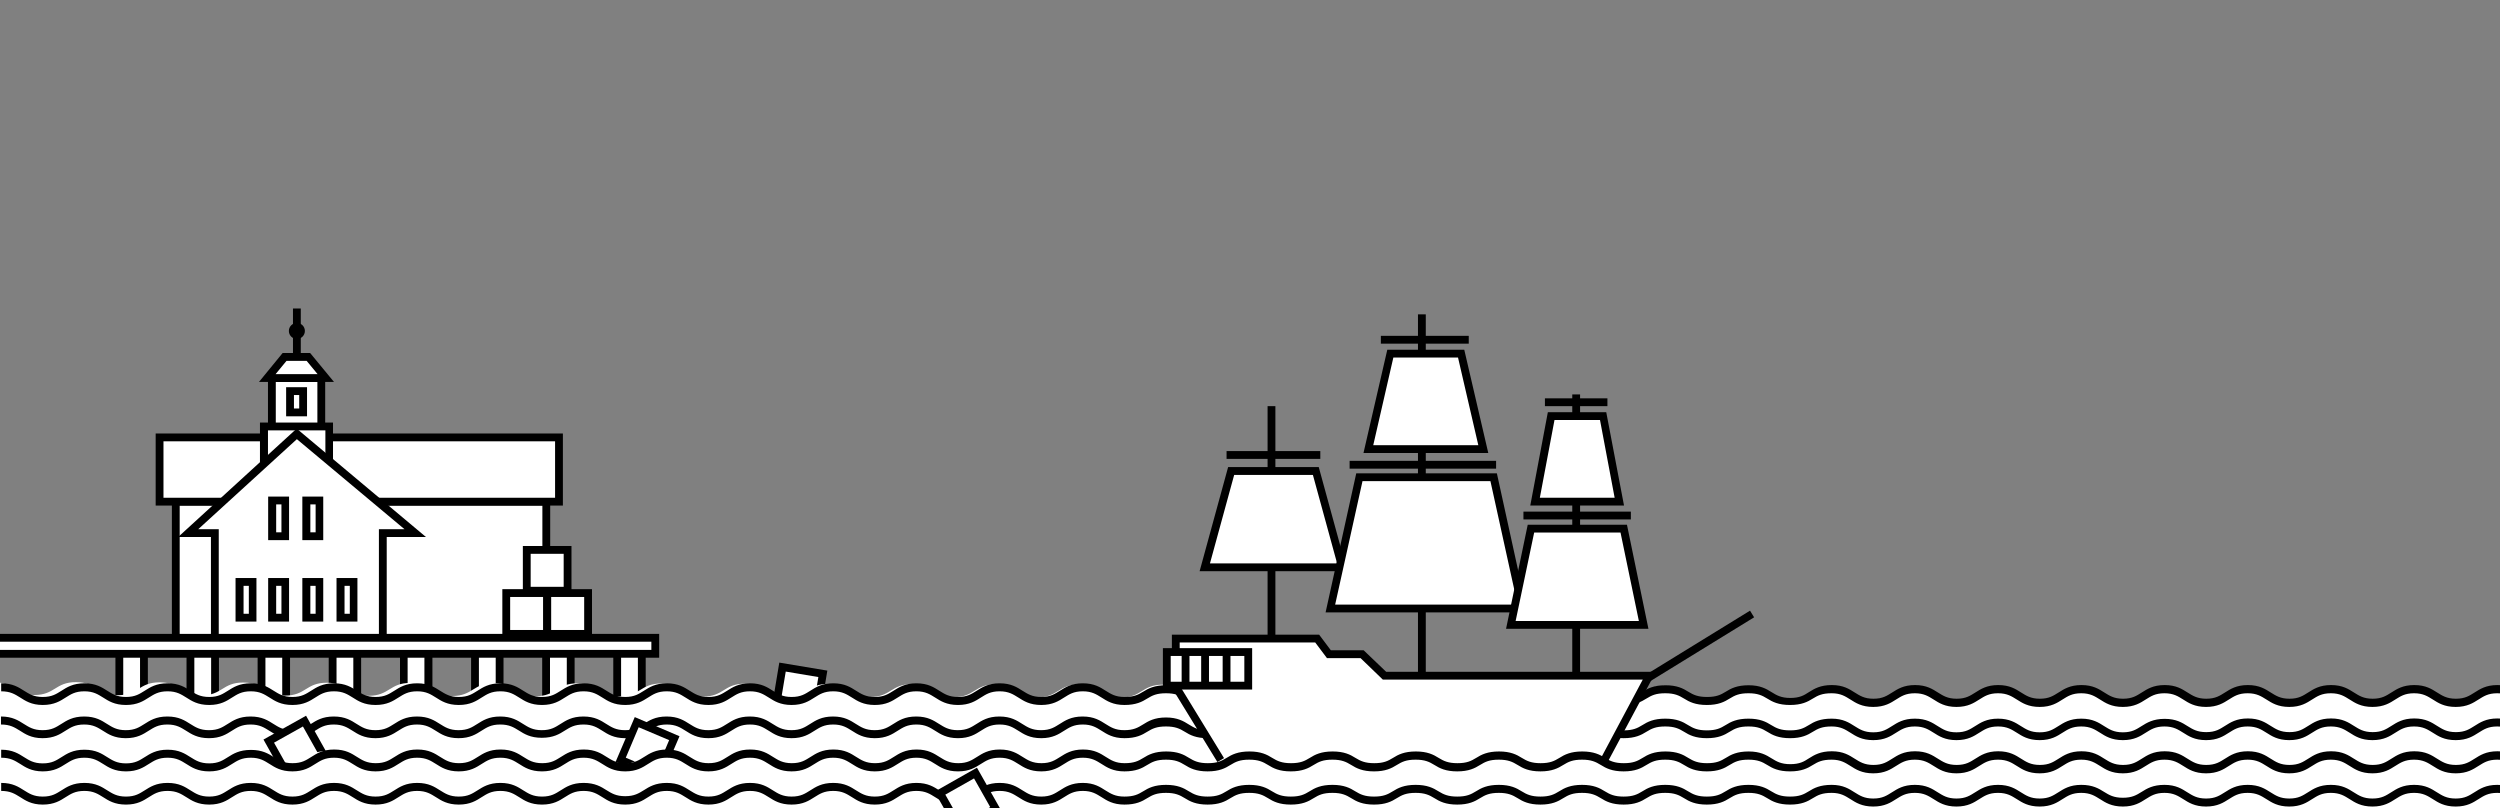 <?xml version="1.0" encoding="UTF-8" standalone="no"?>
<svg
   xmlns:dc="http://purl.org/dc/elements/1.1/"
   xmlns:cc="http://creativecommons.org/ns#"
   xmlns:rdf="http://www.w3.org/1999/02/22-rdf-syntax-ns#"
   xmlns:svg="http://www.w3.org/2000/svg"
   xmlns="http://www.w3.org/2000/svg"
   xml:space="preserve"
   enable-background="new 0 0 1280 800"
   viewBox="0 0 1280 413.95"
   y="0px"
   x="0px"

   version="1.1"><rect x="0" y="0" width="1280" height="413.95" fill="#808080" stroke="none"/><defs
     id="defs4724" /><g
     transform="translate(0,-386.05)"
     id="g4400"><rect
       style="fill:#ffffff"
       id="rect4402"
       height="20.9"
       width="20.9"
       transform="matrix(0.986,0.165,-0.165,0.986,127.317,-57.279)"
       y="729.1"
       x="398.8" /><path
       id="path4404"
       d="m 419.5,754 -24.6,-4.1 4.1,-24.6 24.6,4.1 -4.1,24.6 z m -20,-7.4 16.7,2.8 2.8,-16.7 -16.7,-2.8 -2.8,16.7 z" /></g><g
     transform="translate(0,-386.05)"
     id="g4406"><rect
       style="fill:#ffffff"
       id="rect4408"
       height="25.6"
       width="25.3"
       y="579.6"
       x="139.2" /><path
       id="path4410"
       d="m 166.5,607.2 -29.3,0 0,-29.6 29.3,0 0,29.6 z m -25.3,-4 21.3,0 0,-21.6 -21.3,0 0,21.6 z" /></g><g
     transform="translate(0,-386.05)"
     id="g4412"><rect
       style="fill:#ffffff"
       id="rect4414"
       height="10.9"
       width="6.7"
       y="586.3"
       x="148.5" /><path
       id="path4416"
       d="m 157.2,599.2 -10.7,0 0,-14.9 10.7,0 0,14.9 z m -6.7,-4 2.7,0 0,-6.9 -2.7,0 0,6.9 z" /></g><g
     transform="translate(0,-386.05)"
     id="g4418"><rect
       style="fill:#ffffff"
       id="rect4420"
       height="70.2"
       width="189.7"
       y="642.9"
       x="90" /><path
       id="path4422"
       d="m 281.7,715.1 -193.7,0 0,-74.2 193.7,0 0,74.2 z m -189.7,-4 185.7,0 0,-66.2 -185.7,0 0,66.2 z" /></g><g
     transform="translate(0,-386.05)"
     id="g4424"><rect
       style="fill:#ffffff"
       id="rect4426"
       height="40.3"
       width="12.6"
       y="713.1"
       x="61.1" /><path
       id="path4428"
       d="m 75.7,755.4 -16.6,0 0,-44.3 16.6,0 0,44.3 z m -12.6,-4 8.6,0 0,-36.3 -8.6,0 0,36.3 z" /></g><g
     transform="translate(0,-386.05)"
     id="g4430"><rect
       style="fill:#ffffff"
       id="rect4432"
       height="32.9"
       width="204.5"
       y="610.1"
       x="81.7" /><path
       id="path4434"
       d="m 288.2,644.9 -208.5,0 0,-36.9 208.5,0 0,36.9 z m -204.5,-4 200.5,0 0,-28.9 -200.5,0 0,28.9 z" /></g><g
     transform="translate(0,-386.05)"
     id="g4436"><rect
       style="fill:#ffffff"
       id="rect4438"
       height="40.3"
       width="12.6"
       y="713.1"
       x="97.5" /><path
       id="path4440"
       d="m 112.1,755.4 -16.6,0 0,-44.3 16.6,0 0,44.3 z m -12.6,-4 8.6,0 0,-36.3 -8.6,0 0,36.3 z" /></g><g
     transform="translate(0,-386.05)"
     id="g4442"><rect
       style="fill:#ffffff"
       id="rect4444"
       height="17.1"
       width="33.4"
       y="604.4"
       x="135.2" /><path
       id="path4446"
       d="m 170.5,623.5 -37.4,0 0,-21.1 37.4,0 0,21.1 z m -33.3,-4 29.4,0 0,-13.1 -29.4,0 0,13.1 z" /></g><g
     transform="translate(0,-386.05)"
     id="g4448"><polygon
       style="fill:#ffffff"
       id="polygon4450"
       points="157.9,568.8 166.8,579.6 136.9,579.6 145.8,568.8 " /><path
       id="path4452"
       d="m 171,581.6 -38.4,0 12.1,-14.8 14.1,0 12.2,14.8 z m -29.9,-4 21.5,0 -5.6,-6.8 -10.3,0 -5.6,6.8 z" /></g><g
     transform="translate(0,-386.05)"
     id="g4454"><rect
       style="fill:#ffffff"
       id="rect4456"
       height="40.3"
       width="12.6"
       y="713.1"
       x="133.9" /><path
       id="path4458"
       d="m 148.5,755.4 -16.6,0 0,-44.3 16.6,0 0,44.3 z m -12.6,-4 8.6,0 0,-36.3 -8.6,0 0,36.3 z" /></g><g
     transform="translate(0,-386.05)"
     id="g4460"><rect
       style="fill:#ffffff"
       id="rect4462"
       height="40.3"
       width="12.6"
       y="713.1"
       x="170.3" /><path
       id="path4464"
       d="m 184.9,755.4 -16.6,0 0,-44.3 16.6,0 0,44.3 z m -12.6,-4 8.6,0 0,-36.3 -8.6,0 0,36.3 z" /></g><g
     transform="translate(0,-386.05)"
     id="g4466"><rect
       style="fill:#ffffff"
       id="rect4468"
       height="40.3"
       width="12.6"
       y="713.1"
       x="206.7" /><path
       id="path4470"
       d="m 221.4,755.4 -16.6,0 0,-44.3 16.6,0 0,44.3 z m -12.7,-4 8.6,0 0,-36.3 -8.6,0 0,36.3 z" /></g><g
     transform="translate(0,-386.05)"
     id="g4472"><rect
       style="fill:#ffffff"
       id="rect4474"
       height="40.3"
       width="12.6"
       y="713.1"
       x="243.2" /><path
       id="path4476"
       d="m 257.8,755.4 -16.6,0 0,-44.3 16.6,0 0,44.3 z m -12.6,-4 8.6,0 0,-36.3 -8.6,0 0,36.3 z" /></g><g
     transform="translate(0,-386.05)"
     id="g4478"><rect
       style="fill:#ffffff"
       id="rect4480"
       height="40.3"
       width="12.6"
       y="713.1"
       x="279.6" /><path
       id="path4482"
       d="m 294.2,755.4 -16.6,0 0,-44.3 16.6,0 0,44.3 z m -12.6,-4 8.6,0 0,-36.3 -8.6,0 0,36.3 z" /></g><g
     transform="translate(0,-386.05)"
     id="g4484"><rect
       style="fill:#ffffff"
       id="rect4486"
       height="40.3"
       width="12.6"
       y="713.1"
       x="316" /><path
       id="path4488"
       d="m 330.6,755.4 -16.6,0 0,-44.3 16.6,0 0,44.3 z m -12.6,-4 8.6,0 0,-36.3 -8.6,0 0,36.3 z" /></g><g
     transform="translate(0,-386.05)"
     id="g4490"><path
       style="fill:#ffffff"
       id="path4492"
       d="m 1301.2,744.9 c -10.7,-0.8 -10.4,-6.7 -21.1,-6.7 -10.7,0 -10.7,6.6 -21.4,6.6 -10.7,0 -10.7,-6.7 -21.4,-6.7 -10.7,0 -10.7,6.6 -21.4,6.6 -10.7,0 -10.7,-6.7 -21.4,-6.7 -10.7,0 -10.7,6.6 -21.4,6.6 -10.7,0 -10.7,-6.7 -21.4,-6.7 -10.7,0 -10.7,6.6 -21.4,6.6 -10.7,0 -10.7,-6.7 -21.4,-6.7 -10.7,0 -10.7,6.6 -21.4,6.6 -10.7,0 -10.7,-6.7 -21.4,-6.7 -10.7,0 -10.7,6.6 -21.4,6.6 -10.7,0 -10.7,-6.7 -21.4,-6.7 -10.7,0 -10.7,6.6 -21.4,6.6 -10.7,0 -10.7,-6.7 -21.4,-6.7 -10.7,0 -10.7,6.6 -21.4,6.6 -10.7,0 -10.7,-6.7 -21.4,-6.7 -10.7,0 -10.7,6.6 -21.4,6.6 -10.7,0 -10.7,-6.7 -21.4,-6.7 -10.7,0 -10.7,6.6 -21.4,6.6 -10.7,0 -10.7,-6.7 -21.4,-6.7 -10.7,0 -10.7,6.6 -21.4,6.6 -10.7,0 -10.7,-6.7 -21.4,-6.7 -10.7,0 -10.7,6.6 -21.4,6.6 -10.7,0 -10.7,-6.7 -21.4,-6.7 -10.7,0 -10.7,6.6 -21.4,6.6 -10.7,0 -10.7,-6.7 -21.4,-6.7 -10.7,0 -10.7,6.6 -21.4,6.6 -10.7,0 -10.7,-6.7 -21.4,-6.7 -10.7,0 -10.7,6.6 -21.4,6.6 -10.7,0 -10.7,-6.7 -21.4,-6.7 -10.7,0 -10.7,6.6 -21.4,6.6 -10.7,0 -10.7,-6.7 -21.4,-6.7 -10.7,0 -10.7,6.6 -21.4,6.6 -10.7,0 -10.7,-6.7 -21.4,-6.7 -10.7,0 -10.7,6.6 -21.4,6.6 -10.7,0 -10.7,-6.7 -21.4,-6.7 -10.7,0 -10.7,6.6 -21.4,6.6 -10.7,0 -10.7,-6.7 -21.4,-6.7 -10.7,0 -10.7,6.6 -21.4,6.6 -10.7,0 -10.7,-6.7 -21.4,-6.7 -10.7,0 -10.7,6.6 -21.4,6.6 -10.7,0 -10.7,-6.7 -21.4,-6.7 -10.7,0 -10.7,6.6 -21.4,6.6 -10.7,0 -10.7,-6.7 -21.4,-6.7 -10.7,0 -10.7,6.6 -21.4,6.6 -10.7,0 -10.7,-6.7 -21.4,-6.7 -10.7,0 -10.7,6.6 -21.4,6.6 -10.7,0 -10.7,-6.7 -21.4,-6.7 -10.7,0 -10.7,6.6 -21.4,6.6 -10.7,0 -10.7,-6.7 -21.4,-6.7 -10.7,0 -10.7,6.6 -21.4,6.6 -10.7,0 -10.7,-6.7 -21.4,-6.7 -10.7,0 -10.7,6.6 -21.4,6.6 -10.7,0 -10.7,-6.7 -21.4,-6.7 -10.7,0 -10.7,6.6 -21.4,6.6 -10.7,0 -10.7,-6.7 -21.4,-6.7 -10.7,0 -10.7,6.6 -21.4,6.6 -10.7,0 -10.7,-6.7 -21.4,-6.7 -10.7,0 -10.7,6.6 -21.4,6.6 -10.7,0 -10.7,-6.7 -21.4,-6.7 -10.7,0 -10.5,5.8 -21.2,6.6 -0.8,0.1 -3.6,-2.5 -3.6,-1.7 0,0.8 6.7,0.8 6.7,1.6 0,0.8 -6.7,0.8 -6.7,1.6 0,0.8 6.7,0.8 6.7,1.6 0,0.8 -6.7,0.8 -6.7,1.6 0,0.8 6.7,0.8 6.7,1.6 0,0.8 -6.7,0.8 -6.7,1.6 0,0.8 6.7,0.8 6.7,1.6 0,0.8 -6.7,0.8 -6.7,1.6 0,0.8 6.7,0.8 6.7,1.6 0,0.8 -6.7,0.8 -6.7,1.6 0,0.8 6.7,0.8 6.7,1.6 0,0.8 -6.7,0.8 -6.7,1.6 0,0.8 6.7,0.8 6.7,1.6 0,0.8 -6.7,0.8 -6.7,1.6 0,0.8 6.7,0.8 6.7,1.6 0,0.8 -6.7,0.8 -6.7,1.6 0,0.8 6.7,0.8 6.7,1.6 0,0.8 -6.7,0.8 -6.7,1.6 0,0.8 6.7,0.8 6.7,1.6 0,0.8 -6.7,0.8 -6.7,1.6 0,0.8 6.7,0.8 6.7,1.6 0,0.8 -6.7,0.8 -6.7,1.6 0,0.8 6.7,0.8 6.7,1.6 0,0.8 -6.7,0.8 -6.7,1.6 0,0.8 6.7,0.8 6.7,1.6 0,0.8 -6.7,0.8 -6.7,1.6 0,0.8 6.7,0.8 6.7,1.6 0,0.8 -6.7,0.8 -6.7,1.6 0,0.8 6.7,0.8 6.7,1.6 0,0.8 -6.7,0.8 -6.7,1.6 0,0.8 6.7,0.8 6.7,1.6 0,0.8 -6.7,0.8 -6.7,1.6 0,0.8 6.7,0.8 6.7,1.6 0,0.8 -6.7,0.8 -6.7,1.6 0,0.8 6.7,0.8 6.7,1.6 0,0.8 -6.7,0.8 -6.7,1.6 0,0.8 6.7,0.8 6.7,1.6 0,0.8 -6.7,0.8 -6.7,1.6 0,0.8 6.7,0.8 6.7,1.6 0,0.8 -6.7,0.8 -6.7,1.6 0,0.8 6.7,0.8 6.7,1.6 0,0.8 -6.7,0.8 -6.7,1.6 0,0.8 6.7,0.8 6.7,1.6 0,0.8 -6.7,0.8 -6.7,1.6 0,0.8 6.7,0.8 6.7,1.6 0,0.8 -6.7,0.8 -6.7,1.6 0,0.8 6.7,0.8 6.7,1.6 0,0.8 -6.7,0.8 -6.7,1.6 0,0.8 6.7,0.8 6.7,1.6 0,0.8 -6.7,0.8 -6.7,1.6 0,0.8 6.7,0.8 6.7,1.6 0,0.8 -6.7,0.8 -6.7,1.6 0,0.8 6.7,0.8 6.7,1.6 0,0.8 -6.7,0.8 -6.7,1.6 0,0.8 6.7,0.8 6.7,1.6 0,0.8 -6.7,0.8 -6.7,1.6 0,0.8 6.7,0.8 6.7,1.6 0,0.8 -6.7,0.8 -6.7,1.6 0,0.8 6.7,0.8 6.7,1.6 0,0.8 -6.7,0.8 -6.7,1.6 0,0.8 2.8,-1.8 3.6,-1.7 10.7,0.8 10.5,6.6 21.2,6.6 10.7,0 10.7,-6.7 21.5,-6.7 10.7,0 10.7,6.7 21.5,6.7 10.7,0 10.7,-6.7 21.5,-6.7 10.7,0 10.7,6.7 21.5,6.7 10.7,0 10.7,-6.7 21.5,-6.7 10.7,0 10.7,6.7 21.5,6.7 10.7,0 10.7,-6.7 21.5,-6.7 10.7,0 10.7,6.7 21.5,6.7 10.7,0 10.7,-6.7 21.5,-6.7 10.7,0 10.7,6.7 21.5,6.7 10.7,0 10.7,-6.7 21.5,-6.7 10.7,0 10.7,6.7 21.5,6.7 10.7,0 10.7,-6.7 21.5,-6.7 10.7,0 10.7,6.7 21.5,6.7 10.7,0 10.7,-6.7 21.5,-6.7 10.7,0 10.7,6.7 21.5,6.7 10.7,0 10.7,-6.7 21.5,-6.7 10.7,0 10.7,6.7 21.5,6.7 10.7,0 10.7,-6.7 21.5,-6.7 10.7,0 10.7,6.7 21.5,6.7 10.7,0 10.7,-6.7 21.5,-6.7 10.7,0 10.7,6.7 21.5,6.7 10.7,0 10.7,-6.7 21.5,-6.7 10.7,0 10.7,6.7 21.5,6.7 10.7,0 10.7,-6.7 21.5,-6.7 10.7,0 10.7,6.7 21.5,6.7 10.7,0 10.7,-6.7 21.5,-6.7 10.7,0 10.7,6.7 21.5,6.7 10.7,0 10.7,-6.7 21.5,-6.7 10.7,0 10.7,6.7 21.5,6.7 10.7,0 10.7,-6.7 21.5,-6.7 10.7,0 10.7,6.7 21.5,6.7 10.7,0 10.7,-6.7 21.5,-6.7 10.7,0 10.7,6.7 21.5,6.7 10.7,0 10.7,-6.7 21.5,-6.7 10.7,0 10.7,6.7 21.5,6.7 10.7,0 10.7,-6.7 21.5,-6.7 10.7,0 10.7,6.7 21.5,6.7 10.7,0 10.7,-6.7 21.5,-6.7 10.7,0 10.7,6.7 21.5,6.7 10.7,0 10.7,-6.7 21.5,-6.7 10.7,0 10.7,6.7 21.5,6.7 10.7,0 10.7,-6.7 21.5,-6.7 10.7,0 10.7,6.7 21.5,6.7 10.7,0 10.7,-6.7 21.5,-6.7 10.7,0 10.7,6.7 21.5,6.7 10.7,0 10.7,-6.7 21.5,-6.7 10.7,0 10.7,6.7 21.5,6.7 10.7,0 10.7,-6.7 21.5,-6.7 10.7,0 10.7,6.7 21.5,6.7 10.7,0 10.7,-6.7 21.5,-6.7 10.7,0 10.7,6.7 21.5,6.7 10.7,0 10.7,-6.7 21.5,-6.7 10.7,0 10.7,6.7 21.5,6.7 10.7,0 10.7,-6.7 21.5,-6.7 10.7,0 10.7,6.7 21.5,6.7 10.8,0 10.7,-6.7 21.5,-6.7 10.7,0 10.7,6.7 21.5,6.7 10.7,0 10.7,-6.7 21.5,-6.7 10.7,0 10.7,6.7 21.5,6.7 10.7,0 10.5,-5.9 21.2,-6.7 0.8,-0.1 3.5,2.3 3.5,1.6 0,-0.8 -6.7,-0.4 -6.7,-1.2 0,-0.8 6.6,-1.2 6.6,-2 0,-0.8 -6.7,-0.4 -6.7,-1.2 0,-0.8 6.6,-1.2 6.6,-2 0,-0.8 -6.7,-0.4 -6.7,-1.2 0,-0.8 6.6,-1.2 6.6,-2 0,-0.8 -6.7,-0.4 -6.7,-1.2 0,-0.8 6.6,-1.2 6.6,-2 0,-0.8 -6.7,-0.4 -6.7,-1.2 0,-0.8 6.6,-1.2 6.6,-2 0,-0.8 -6.7,-0.4 -6.7,-1.2 0,-0.8 6.6,-1.2 6.6,-2 0,-0.8 -6.7,-0.4 -6.7,-1.2 0,-0.8 6.6,-1.2 6.6,-2 0,-0.8 -6.7,-0.4 -6.7,-1.2 0,-0.8 6.6,-1.2 6.6,-2 0,-0.8 -6.7,-0.4 -6.7,-1.2 0,-0.8 6.6,-1.2 6.6,-2 0,-0.8 -6.7,-0.4 -6.7,-1.2 0,-0.8 6.6,-1.2 6.6,-2 0,-0.8 -6.7,-0.4 -6.7,-1.2 0,-0.8 6.6,-1.2 6.6,-2 0,-0.8 -6.7,-0.4 -6.7,-1.2 0,-0.8 6.6,-1.2 6.6,-2 0,-0.8 -6.7,-0.4 -6.7,-1.2 0,-0.8 6.6,-1.2 6.6,-2 0,-0.8 -6.7,-0.4 -6.7,-1.2 0,-0.8 6.6,-1.2 6.6,-2 0,-0.8 -6.7,-0.4 -6.7,-1.2 0,-0.8 6.6,-1.2 6.6,-2 0,-0.8 -6.7,-0.4 -6.7,-1.2 0,-0.8 6.6,-1.2 6.6,-2 0,-0.8 -6.7,-0.4 -6.7,-1.2 0,-0.8 6.6,-1.2 6.6,-2 0,-0.8 -6.7,-0.4 -6.7,-1.2 0,-0.8 6.6,-1.2 6.6,-2 0,-0.8 -6.7,-0.4 -6.7,-1.2 0,-0.8 6.6,-1.2 6.6,-2 0,-0.8 -6.7,-0.4 -6.7,-1.2 0,-0.8 6.6,-1.2 6.6,-2 0,-0.8 -6.7,-0.4 -6.7,-1.2 0,-0.8 6.6,-1.2 6.6,-2 0,-0.8 -6.7,-0.4 -6.7,-1.2 0,-0.8 6.6,-1.2 6.6,-2 0,-0.8 -6.7,-0.4 -6.7,-1.2 0,-0.8 6.6,-1.2 6.6,-2 0,-0.8 -6.7,-0.4 -6.7,-1.2 0,-0.8 6.6,-1.2 6.6,-2 0,-0.8 -6.7,-0.4 -6.7,-1.2 0,-0.8 6.6,-1.2 6.6,-2 0,-0.8 -6.7,-0.4 -6.7,-1.2 0,-0.8 6.6,-1.2 6.6,-2 0,-0.8 -6.7,-0.4 -6.7,-1.2 0,-0.8 6.6,-1.2 6.6,-2 0,-0.8 -6.7,-0.4 -6.7,-1.2 0,-0.8 6.6,-1.2 6.6,-2 0,-0.8 -6.7,-0.4 -6.7,-1.2 0,-0.8 6.6,-1.2 6.6,-2 0,-0.8 -6.7,-0.4 -6.7,-1.2 0,-0.8 1,0.8 1.7,1.2 -2.1,3.5 -0.9,1.9 -1.7,1.8 z" /></g><g
     transform="translate(0,-386.05)"
     id="g4494"><path
       id="path4496"
       d="m 1300,765 c 0,0 0,0 0,0 -5.9,0 -9,-2.1 -11.8,-3.8 -2.6,-1.6 -4.9,-3.2 -9.6,-3.2 0,0 0,0 0,0 -4.8,0 -7,1.6 -9.6,3.2 -2.7,1.7 -5.8,3.8 -11.7,3.8 0,0 0,0 0,0 -5.9,0 -9,-2.1 -11.7,-3.8 -2.6,-1.6 -4.9,-3.2 -9.6,-3.2 0,0 0,0 0,0 -4.8,0 -7,1.6 -9.6,3.2 -2.7,1.7 -5.8,3.8 -11.7,3.8 0,0 0,0 0,0 -5.9,0 -9,-2.1 -11.7,-3.8 -2.6,-1.6 -4.9,-3.2 -9.6,-3.2 0,0 0,0 0,0 -4.8,0 -7,1.6 -9.6,3.2 -2.7,1.7 -5.8,3.8 -11.7,3.8 0,0 0,0 0,0 -5.9,0 -9,-2.1 -11.7,-3.8 -2.6,-1.6 -4.9,-3.2 -9.6,-3.2 0,0 0,0 0,0 -4.8,0 -7,1.6 -9.6,3.2 -2.7,1.7 -5.8,3.8 -11.7,3.8 0,0 0,0 0,0 -5.9,0 -9,-2.1 -11.7,-3.8 -2.6,-1.6 -4.9,-3.2 -9.6,-3.2 0,0 0,0 0,0 -4.8,0 -7,1.6 -9.6,3.2 -2.7,1.7 -5.8,3.8 -11.7,3.8 0,0 0,0 0,0 -5.9,0 -9,-2.1 -11.7,-3.8 -2.6,-1.6 -4.9,-3.2 -9.6,-3.2 0,0 0,0 0,0 -4.8,0 -7,1.6 -9.6,3.2 -2.7,1.7 -5.8,3.8 -11.7,3.8 0,0 0,0 0,0 -5.9,0 -9,-2.1 -11.7,-3.8 -2.6,-1.6 -4.9,-3.2 -9.6,-3.2 0,0 0,0 0,0 -4.8,0 -7,1.6 -9.6,3.2 -2.7,1.7 -5.8,3.8 -11.7,3.8 0,0 0,0 0,0 -5.9,0 -9,-2.1 -11.7,-3.8 -2.6,-1.6 -4.9,-3.2 -9.6,-3.2 0,0 0,0 0,0 -4.8,0 -7,1.6 -9.6,3.2 -2.7,1.7 -5.8,3.8 -11.7,3.8 0,0 0,0 0,0 -5.9,0 -9,-2.1 -11.7,-3.8 -2.6,-1.6 -4.9,-3.2 -9.6,-3.2 0,0 0,0 0,0 -4.8,0 -7,1.1 -9.6,2.7 -2.7,1.7 -5.8,3.3 -11.7,3.3 0,0 0,0 0,0 -5.9,0 -9,-1.6 -11.7,-3.3 -2.6,-1.6 -4.9,-2.7 -9.6,-2.7 0,0 0,0 0,0 -4.8,0 -7,1.1 -9.6,2.7 -2.7,1.7 -5.8,3.3 -11.7,3.3 0,0 0,0 0,0 -5.9,0 -9,-1.6 -11.7,-3.3 -2.6,-1.6 -4.9,-2.7 -9.6,-2.7 0,0 0,0 0,0 -4.8,0 -7,1.1 -9.6,2.7 -2.7,1.7 -5.8,3.3 -11.7,3.3 0,0 0,0 0,0 -5.9,0 -9,-1.6 -11.7,-3.3 -2.6,-1.6 -4.9,-2.7 -9.6,-2.7 0,0 0,0 0,0 -4.8,0 -7,1.1 -9.6,2.7 -2.7,1.7 -5.8,3.3 -11.7,3.3 0,0 0,0 0,0 -5.9,0 -9,-1.6 -11.7,-3.3 -2.6,-1.6 -4.9,-2.7 -9.6,-2.7 0,0 0,0 0,0 -4.8,0 -7,1.1 -9.6,2.7 -2.7,1.7 -5.8,3.3 -11.7,3.3 0,0 0,0 0,0 -5.9,0 -9,-1.6 -11.7,-3.3 -2.6,-1.6 -4.9,-2.7 -9.6,-2.7 0,0 0,0 0,0 -4.8,0 -7,1.1 -9.6,2.7 -2.7,1.7 -5.8,3.3 -11.7,3.3 0,0 0,0 0,0 -5.9,0 -9,-1.6 -11.7,-3.3 -2.6,-1.6 -4.9,-2.7 -9.6,-2.7 0,0 0,0 0,0 -4.8,0 -7,1.1 -9.6,2.7 -2.7,1.7 -5.8,3.3 -11.7,3.3 0,0 0,0 0,0 -5.9,0 -9,-1.6 -11.7,-3.3 -2.6,-1.6 -4.9,-2.7 -9.6,-2.7 0,0 0,0 0,0 -4.8,0 -7,1.1 -9.6,2.7 -2.7,1.7 -5.8,3.3 -11.7,3.3 0,0 0,0 0,0 -5.9,0 -9,-1.6 -11.7,-3.3 -2.6,-1.6 -4.9,-2.7 -9.6,-2.7 0,0 0,0 0,0 -4.8,0 -7,1.1 -9.6,2.7 -2.7,1.7 -5.8,3.3 -11.7,3.3 0,0 0,0 0,0 -5.9,0 -9,-2.1 -11.7,-3.8 -2.6,-1.6 -4.9,-3.2 -9.6,-3.2 0,0 0,0 0,0 -4.8,0 -7,1.6 -9.6,3.2 -2.7,1.7 -5.8,3.8 -11.7,3.8 0,0 0,0 0,0 -5.9,0 -9,-2.1 -11.7,-3.8 -2.6,-1.6 -4.9,-3.2 -9.6,-3.2 0,0 0,0 0,0 -4.8,0 -7,1.6 -9.6,3.2 -2.7,1.7 -5.8,3.8 -11.7,3.8 0,0 0,0 0,0 -5.9,0 -9,-2.1 -11.7,-3.8 -2.6,-1.6 -4.9,-3.2 -9.6,-3.2 0,0 0,0 0,0 -4.8,0 -7,1.6 -9.6,3.2 -2.7,1.7 -5.8,3.8 -11.7,3.8 0,0 0,0 0,0 -5.9,0 -9,-2.1 -11.7,-3.8 -2.6,-1.6 -4.9,-3.2 -9.6,-3.2 0,0 0,0 0,0 -4.8,0 -7,1.6 -9.6,3.2 -2.7,1.7 -5.8,3.8 -11.7,3.8 0,0 0,0 0,0 -5.9,0 -9,-2.1 -11.7,-3.8 -2.6,-1.6 -4.9,-3.2 -9.6,-3.2 0,0 0,0 0,0 -4.8,0 -7,1.6 -9.6,3.2 -2.7,1.7 -5.8,3.8 -11.7,3.8 0,0 0,0 0,0 -5.9,0 -9,-2.1 -11.7,-3.8 -2.6,-1.6 -4.9,-3.2 -9.6,-3.2 0,0 0,0 0,0 -4.8,0 -7,1.6 -9.6,3.2 -2.7,1.7 -5.8,3.8 -11.7,3.8 0,0 0,0 0,0 -5.9,0 -9,-2.1 -11.7,-3.8 -2.6,-1.6 -4.9,-3.2 -9.6,-3.2 0,0 0,0 0,0 -4.8,0 -7,1.5 -9.6,3.1 -2.7,1.7 -5.8,3.7 -11.8,3.7 -5.9,0 -9,-2 -11.7,-3.7 -2.6,-1.6 -4.9,-3.1 -9.6,-3.1 0,0 0,0 0,0 -4.8,0 -7,1.6 -9.6,3.2 -2.7,1.7 -5.8,3.8 -11.7,3.8 0,0 0,0 0,0 -5.9,0 -9,-2.1 -11.7,-3.8 -2.6,-1.6 -4.9,-3.2 -9.6,-3.2 0,0 0,0 0,0 -4.8,0 -7,1.6 -9.6,3.2 -2.7,1.7 -5.8,3.8 -11.7,3.8 0,0 0,0 0,0 -5.9,0 -9,-2.1 -11.7,-3.8 -2.6,-1.6 -4.9,-3.2 -9.6,-3.2 0,0 0,0 0,0 -4.8,0 -7,1.6 -9.6,3.2 -2.7,1.7 -5.8,3.8 -11.7,3.8 0,0 0,0 0,0 -5.9,0 -9,-2.1 -11.7,-3.8 -2.6,-1.6 -4.9,-3.2 -9.6,-3.2 0,0 0,0 0,0 -4.8,0 -7,1.6 -9.6,3.2 -2.7,1.7 -5.8,3.8 -11.7,3.8 0,0 0,0 0,0 -5.9,0 -9,-2.1 -11.7,-3.8 -2.6,-1.6 -4.9,-3.2 -9.6,-3.2 0,0 0,0 0,0 -4.8,0 -7,1.6 -9.6,3.2 -2.7,1.7 -5.8,3.8 -11.7,3.8 0,0 0,0 0,0 -5.9,0 -9,-2.1 -11.7,-3.8 -2.6,-1.6 -4.9,-3.2 -9.6,-3.2 0,0 0,0 0,0 -4.8,0 -7,1.6 -9.6,3.2 -2.7,1.7 -5.8,3.8 -11.7,3.8 0,0 0,0 0,0 -5.9,0 -9,-2.2 -11.7,-3.9 C 7.5,758.5 5.2,757 0.5,757 l 0,-4.1 c 5.9,0 9,2.1 11.7,3.8 2.6,1.6 4.9,3.2 9.6,3.2 0,0 0,0 0,0 4.8,0 7,-1.6 9.6,-3.2 2.7,-1.7 5.8,-3.8 11.7,-3.8 0,0 0,0 0,0 5.9,0 9,2.1 11.7,3.8 2.6,1.6 4.9,3.2 9.6,3.2 0,0 0,0 0,0 4.8,0 7,-1.6 9.6,-3.2 2.7,-1.7 5.8,-3.8 11.7,-3.8 0,0 0,0 0,0 5.9,0 9,2.1 11.7,3.8 2.6,1.6 4.9,3.2 9.6,3.2 0,0 0,0 0,0 4.8,0 7,-1.6 9.6,-3.2 2.7,-1.7 5.8,-3.8 11.7,-3.8 0,0 0,0 0,0 5.9,0 9,2.1 11.7,3.8 2.6,1.6 4.9,3.2 9.6,3.2 0,0 0,0 0,0 4.8,0 7,-1.6 9.6,-3.2 2.7,-1.7 5.8,-3.8 11.7,-3.8 0,0 0,0 0,0 5.9,0 9,2.1 11.7,3.8 2.6,1.6 4.9,3.2 9.6,3.2 0,0 0,0 0,0 4.8,0 7,-1.6 9.6,-3.2 2.7,-1.7 5.8,-3.8 11.7,-3.8 0,0 0,0 0,0 5.9,0 9,2.1 11.7,3.8 2.6,1.6 4.9,3.2 9.6,3.2 0,0 0,0 0,0 4.8,0 7,-1.6 9.6,-3.2 2.7,-1.7 5.8,-3.8 11.7,-3.8 0,0 0,0 0,0 5.9,0 9,2.1 11.7,3.8 2.6,1.6 4.9,3.2 9.6,3.2 0,0 0,0 0,0 4.8,0 7,-1.6 9.6,-3.2 2.7,-1.7 5.8,-3.8 11.7,-3.8 0,0 0,0 0,0 5.9,0 9,2.1 11.7,3.8 2.6,1.6 4.9,3.2 9.6,3.2 0,0 0,0 0,0 4.8,0 7,-1.6 9.6,-3.2 2.7,-1.7 5.8,-3.8 11.7,-3.8 0,0 0,0 0,0 5.9,0 9,2.1 11.7,3.8 2.6,1.6 4.9,3.2 9.6,3.2 0,0 0,0 0,0 4.8,0 7,-1.6 9.6,-3.2 2.7,-1.7 5.8,-3.8 11.7,-3.8 0,0 0,0 0,0 5.9,0 9,2.1 11.7,3.8 2.6,1.6 4.9,3.2 9.6,3.2 0,0 0,0 0,0 4.8,0 7,-1.6 9.6,-3.2 2.7,-1.7 5.8,-3.8 11.7,-3.8 0,0 0,0 0,0 5.9,0 9,2.1 11.7,3.8 2.6,1.6 4.9,3.2 9.6,3.2 0,0 0,0 0,0 4.8,0 7,-1.6 9.6,-3.2 2.7,-1.7 5.8,-3.8 11.7,-3.8 0,0 0,0 0,0 5.9,0 9,2.1 11.7,3.8 2.6,1.6 4.9,3.2 9.6,3.2 0,0 0,0 0,0 4.8,0 7,-1.6 9.6,-3.2 2.7,-1.7 5.8,-3.8 11.7,-3.8 0,0 0,0 0,0 5.9,0 9,2.1 11.7,3.8 2.6,1.6 4.9,3.2 9.6,3.2 0,0 0,0 0,0 4.8,0 7,-1.6 9.6,-3.2 2.7,-1.7 5.8,-3.8 11.7,-3.8 0,0 0,0 0,0 5.9,0 9,2.1 11.7,3.8 2.6,1.6 4.9,3.2 9.6,3.2 0,0 0,0 0,0 4.8,0 7,-1.3 9.6,-2.9 2.7,-1.7 5.8,-3.6 11.8,-3.6 5.9,0 9,1.9 11.7,3.6 2.6,1.6 4.9,3 9.6,3 0,0 0,0 0,0 4.8,0 7,-1.1 9.6,-2.7 2.7,-1.7 5.8,-3.3 11.7,-3.3 0,0 0,0 0,0 5.9,0 9,1.6 11.7,3.3 2.6,1.6 4.9,2.7 9.6,2.7 0,0 0,0 0,0 4.8,0 7,-1.1 9.6,-2.7 2.7,-1.7 5.8,-3.3 11.7,-3.3 0,0 0,0 0,0 5.9,0 9,1.6 11.7,3.3 2.6,1.6 4.9,2.7 9.6,2.7 0,0 0,0 0,0 4.8,0 7,-1.1 9.6,-2.7 2.7,-1.7 5.8,-3.3 11.7,-3.3 0,0 0,0 0,0 5.9,0 9,1.6 11.7,3.3 2.6,1.6 4.9,2.7 9.6,2.7 0,0 0,0 0,0 4.8,0 7,-1.1 9.6,-2.7 2.7,-1.7 5.8,-3.3 11.7,-3.3 0,0 0,0 0,0 5.9,0 9,1.6 11.7,3.3 2.6,1.6 4.9,2.7 9.6,2.7 0,0 0,0 0,0 4.8,0 7,-1.1 9.6,-2.7 2.7,-1.7 5.8,-3.3 11.7,-3.3 0,0 0,0 0,0 5.9,0 9,1.6 11.7,3.3 2.6,1.6 4.9,2.7 9.6,2.7 0,0 0,0 0,0 4.8,0 7,-1.1 9.6,-2.7 2.7,-1.7 5.8,-3.3 11.7,-3.3 0,0 0,0 0,0 5.9,0 9,1.6 11.7,3.3 2.6,1.6 4.9,2.7 9.6,2.7 0,0 0,0 0,0 4.8,0 7,-1.1 9.6,-2.7 2.7,-1.7 5.8,-3.3 11.7,-3.3 0,0 0,0 0,0 5.9,0 9,1.6 11.7,3.3 2.6,1.6 4.9,2.7 9.6,2.7 0,0 0,0 0,0 4.8,0 7,-1.1 9.6,-2.7 2.7,-1.7 5.8,-3.3 11.7,-3.3 0,0 0,0 0,0 5.9,0 9,2.1 11.7,3.8 2.6,1.6 4.9,3.2 9.6,3.2 0,0 0,0 0,0 4.8,0 7,-1.6 9.6,-3.2 2.7,-1.7 5.8,-3.8 11.7,-3.8 0,0 0,0 0,0 5.9,0 9,2.1 11.7,3.8 2.6,1.6 4.9,3.2 9.6,3.2 0,0 0,0 0,0 4.8,0 7,-1.6 9.6,-3.2 2.7,-1.7 5.8,-3.8 11.7,-3.8 0,0 0,0 0,0 5.9,0 9,2.1 11.7,3.8 2.6,1.6 4.9,3.2 9.6,3.2 0,0 0,0 0,0 4.8,0 7,-1.6 9.6,-3.2 2.7,-1.7 5.8,-3.8 11.7,-3.8 0,0 0,0 0,0 5.9,0 9,2.1 11.7,3.8 2.6,1.6 4.9,3.2 9.6,3.2 0,0 0,0 0,0 4.8,0 7,-1.6 9.6,-3.2 2.7,-1.7 5.9,-3.7 11.8,-3.7 5.9,0 9,2 11.7,3.7 2.6,1.6 4.9,3.1 9.6,3.1 0,0 0,0 0,0 4.8,0 7,-1.6 9.6,-3.2 2.7,-1.7 5.8,-3.8 11.7,-3.8 0,0 0,0 0,0 5.9,0 9,2.1 11.7,3.8 2.6,1.6 4.9,3.2 9.6,3.2 0,0 0,0 0,0 4.8,0 7,-1.6 9.6,-3.2 2.7,-1.7 5.8,-3.8 11.7,-3.8 0,0 0,0 0,0 5.9,0 9,2.1 11.7,3.8 2.6,1.6 4.9,3.2 9.6,3.2 0,0 0,0 0,0 4.8,0 7,-1.6 9.6,-3.2 2.7,-1.7 5.8,-3.8 11.7,-3.8 0,0 0,0 0,0 5.9,0 9,2.1 11.7,3.8 2.6,1.6 4.9,3.2 9.6,3.2 0,0 0,0 0,0 4.8,0 7,-1.6 9.6,-3.2 2.7,-1.7 5.8,-3.8 11.7,-3.8 0,0 0,0 0,0 5.9,0 9,2.1 11.8,3.8 2.6,1.6 4.9,3.2 9.6,3.2 0,0 0,0 0,0 4.8,0 7,-1.6 9.6,-3.2 2.7,-1.7 5.8,-3.8 11.7,-3.8 0,0 0,0 0,0 l 0,4 c 0,0 0,0 0,0 -4.8,0 -7,1.6 -9.6,3.2 -2.8,1.8 -5.9,3.9 -11.8,3.9 z" /></g><g
     transform="translate(0,-386.05)"
     id="g4498"><polygon
       style="fill:#ffffff"
       id="polygon4500"
       points="110,659 110,713 196,713 196,659 212.6,659 152,608.2 96.4,659 " /><path
       id="path4502"
       d="m 198,715 -90,0 0,-54 -16.8,0 60.7,-55.5 66.2,55.5 -20.1,0 0,54 z m -86,-4 82,0 0,-54 13.1,0 -55.1,-46.1 -50.5,46.1 10.5,0 0,54 z" /></g><g
     transform="translate(0,-386.05)"
     id="g4504"><rect
       style="fill:#ffffff"
       id="rect4506"
       height="20.9"
       width="20.9"
       transform="matrix(0.92,0.391,-0.391,0.92,327.642,-68.357)"
       y="759.1"
       x="321" /><path
       id="path4508"
       d="m 338.1,785.9 -22.9,-9.8 9.8,-22.9 22.9,9.8 -9.8,22.9 z M 320.4,774 336,780.6 342.6,765 327,758.4 320.4,774 Z" /></g><g
     transform="translate(0,-386.05)"
     id="g4510"><rect
       style="fill:#ffffff"
       id="rect4512"
       height="20.9"
       width="20.9"
       transform="matrix(0.872,-0.489,0.489,0.872,-356.848,172.484)"
       y="759.1"
       x="141.4" /><path
       id="path4514"
       d="m 147.1,786.5 -12.2,-21.8 21.8,-12.2 12.2,21.8 -21.8,12.2 z m -6.8,-20.2 8.3,14.8 14.8,-8.3 -8.3,-14.8 -14.8,8.3 z" /></g><g
     transform="translate(0,-386.05)"
     id="g4516"><path
       style="fill:#ffffff"
       id="path4518"
       d="m 1301.2,779.9 c -10.7,-0.8 -10.4,-6.7 -21.1,-6.7 -10.7,0 -10.7,6.6 -21.4,6.6 -10.7,0 -10.7,-6.7 -21.4,-6.7 -10.7,0 -10.7,6.6 -21.4,6.6 -10.7,0 -10.7,-6.7 -21.4,-6.7 -10.7,0 -10.7,6.6 -21.4,6.6 -10.7,0 -10.7,-6.7 -21.4,-6.7 -10.7,0 -10.7,6.6 -21.4,6.6 -10.7,0 -10.7,-6.7 -21.4,-6.7 -10.7,0 -10.7,6.6 -21.4,6.6 -10.7,0 -10.7,-6.7 -21.4,-6.7 -10.7,0 -10.7,6.6 -21.4,6.6 -10.7,0 -10.7,-6.7 -21.4,-6.7 -10.7,0 -10.7,6.6 -21.4,6.6 -10.7,0 -10.7,-6.7 -21.4,-6.7 -10.7,0 -10.7,6.6 -21.4,6.6 -10.7,0 -10.7,-6.7 -21.4,-6.7 -10.7,0 -10.7,6.6 -21.4,6.6 -10.7,0 -10.7,-6.7 -21.4,-6.7 -10.7,0 -10.7,6.6 -21.4,6.6 -10.7,0 -10.7,-6.7 -21.4,-6.7 -10.7,0 -10.7,6.6 -21.4,6.6 -10.7,0 -10.7,-6.7 -21.4,-6.7 -10.7,0 -10.7,6.6 -21.4,6.6 -10.7,0 -10.7,-6.7 -21.4,-6.7 -10.7,0 -10.7,6.6 -21.4,6.6 -10.7,0 -10.7,-6.7 -21.4,-6.7 -10.7,0 -10.7,6.6 -21.4,6.6 -10.7,0 -10.7,-6.7 -21.4,-6.7 -10.7,0 -10.7,6.6 -21.4,6.6 -10.7,0 -10.7,-6.7 -21.4,-6.7 -10.7,0 -10.7,6.6 -21.4,6.6 -10.7,0 -10.7,-6.7 -21.4,-6.7 -10.7,0 -10.7,6.6 -21.4,6.6 -10.7,0 -10.7,-6.7 -21.4,-6.7 -10.7,0 -10.7,6.6 -21.4,6.6 -10.7,0 -10.7,-6.7 -21.4,-6.7 -10.7,0 -10.7,6.6 -21.4,6.6 -10.7,0 -10.7,-6.7 -21.4,-6.7 -10.7,0 -10.7,6.6 -21.4,6.6 -10.7,0 -10.7,-6.7 -21.4,-6.7 -10.7,0 -10.7,6.6 -21.4,6.6 -10.7,0 -10.7,-6.7 -21.4,-6.7 -10.7,0 -10.7,6.6 -21.4,6.6 -10.7,0 -10.7,-6.7 -21.4,-6.7 -10.7,0 -10.7,6.6 -21.4,6.6 -10.7,0 -10.7,-6.7 -21.4,-6.7 -10.7,0 -10.7,6.6 -21.4,6.6 -10.7,0 -10.7,-6.7 -21.4,-6.7 -10.7,0 -10.7,6.6 -21.4,6.6 -10.7,0 -10.7,-6.7 -21.4,-6.7 -10.7,0 -10.7,6.6 -21.4,6.6 -10.7,0 -10.7,-6.7 -21.4,-6.7 -10.7,0 -10.7,6.6 -21.4,6.6 -10.7,0 -10.7,-6.7 -21.4,-6.7 -10.7,0 -10.7,6.6 -21.4,6.6 -10.7,0 -10.7,-6.7 -21.4,-6.7 -10.7,0 -10.7,6.6 -21.4,6.6 -10.7,0 -10.7,-6.7 -21.4,-6.7 -10.7,0 -10.7,6.6 -21.4,6.6 -10.7,0 -10.7,-6.7 -21.4,-6.7 -10.7,0 -10.5,5.8 -21.2,6.6 -0.8,0.1 -3.6,-2.5 -3.6,-1.7 0,0.8 6.7,0.8 6.7,1.6 0,0.8 -6.7,0.8 -6.7,1.6 0,0.8 6.7,0.8 6.7,1.6 0,0.8 -6.7,0.8 -6.7,1.6 0,0.8 6.7,0.8 6.7,1.6 0,0.8 -6.7,0.8 -6.7,1.6 0,0.8 6.7,0.8 6.7,1.6 0,0.8 -6.7,0.8 -6.7,1.6 0,0.8 6.7,0.8 6.7,1.6 0,0.8 -6.7,0.8 -6.7,1.6 0,0.8 6.7,0.8 6.7,1.6 0,0.8 -6.7,0.8 -6.7,1.6 0,0.8 6.7,0.8 6.7,1.6 0,0.8 -6.7,0.8 -6.7,1.6 0,0.8 6.7,0.8 6.7,1.6 0,0.8 -6.7,0.8 -6.7,1.6 0,0.8 6.7,0.8 6.7,1.6 0,0.8 -6.7,0.8 -6.7,1.6 0,0.8 6.7,0.8 6.7,1.6 0,0.8 -6.7,0.8 -6.7,1.6 0,0.8 6.7,0.8 6.7,1.6 0,0.8 -6.7,0.8 -6.7,1.6 0,0.8 6.7,0.8 6.7,1.6 0,0.8 -6.7,0.8 -6.7,1.6 0,0.8 6.7,0.8 6.7,1.6 0,0.8 -6.7,0.8 -6.7,1.6 0,0.8 6.7,0.8 6.7,1.6 0,0.8 -6.7,0.8 -6.7,1.6 0,0.8 6.7,0.8 6.7,1.6 0,0.8 -6.7,0.8 -6.7,1.6 0,0.8 6.7,0.8 6.7,1.6 0,0.8 -6.7,0.8 -6.7,1.6 0,0.8 6.7,0.8 6.7,1.6 0,0.8 -6.7,0.8 -6.7,1.6 0,0.8 6.7,0.8 6.7,1.6 0,0.8 -6.7,0.8 -6.7,1.6 0,0.8 6.7,0.8 6.7,1.6 0,0.8 -6.7,0.8 -6.7,1.6 0,0.8 6.7,0.8 6.7,1.6 0,0.8 -6.7,0.8 -6.7,1.6 0,0.8 6.7,0.8 6.7,1.6 0,0.8 -6.7,0.8 -6.7,1.6 0,0.8 6.7,0.8 6.7,1.6 0,0.8 -6.7,0.8 -6.7,1.6 0,0.8 6.7,0.8 6.7,1.6 0,0.8 -6.7,0.8 -6.7,1.6 0,0.8 6.7,0.8 6.7,1.6 0,0.8 -6.7,0.8 -6.7,1.6 0,0.8 6.7,0.8 6.7,1.6 0,0.8 -6.7,0.8 -6.7,1.6 0,0.8 6.7,0.8 6.7,1.6 0,0.8 -6.7,0.8 -6.7,1.6 0,0.8 6.7,0.8 6.7,1.6 0,0.8 -6.7,0.8 -6.7,1.6 0,0.8 6.7,0.8 6.7,1.6 0,0.8 -6.7,0.8 -6.7,1.6 0,0.8 6.7,0.8 6.7,1.6 0,0.8 -6.7,0.8 -6.7,1.6 0,0.8 6.7,0.8 6.7,1.6 0,0.8 -6.7,0.8 -6.7,1.6 0,0.8 2.8,-1.8 3.6,-1.7 10.7,0.8 10.5,6.6 21.2,6.6 10.7,0 10.7,-6.7 21.5,-6.7 10.7,0 10.7,6.7 21.5,6.7 10.7,0 10.7,-6.7 21.5,-6.7 10.7,0 10.7,6.7 21.5,6.7 10.7,0 10.7,-6.7 21.5,-6.7 10.7,0 10.7,6.7 21.5,6.7 10.7,0 10.7,-6.7 21.5,-6.7 10.7,0 10.7,6.7 21.5,6.7 10.7,0 10.7,-6.7 21.5,-6.7 10.7,0 10.7,6.7 21.5,6.7 10.7,0 10.7,-6.7 21.5,-6.7 10.7,0 10.7,6.7 21.5,6.7 10.7,0 10.7,-6.7 21.5,-6.7 10.7,0 10.7,6.7 21.5,6.7 10.7,0 10.7,-6.7 21.5,-6.7 10.7,0 10.7,6.7 21.5,6.7 10.7,0 10.7,-6.7 21.5,-6.7 10.7,0 10.7,6.7 21.5,6.7 10.7,0 10.7,-6.7 21.5,-6.7 10.7,0 10.7,6.7 21.5,6.7 10.7,0 10.7,-6.7 21.5,-6.7 10.7,0 10.7,6.7 21.5,6.7 10.7,0 10.7,-6.7 21.5,-6.7 10.7,0 10.7,6.7 21.5,6.7 10.7,0 10.7,-6.7 21.5,-6.7 10.7,0 10.7,6.7 21.5,6.7 10.7,0 10.7,-6.7 21.5,-6.7 10.7,0 10.7,6.7 21.5,6.7 10.7,0 10.7,-6.7 21.5,-6.7 10.7,0 10.7,6.7 21.5,6.7 10.7,0 10.7,-6.7 21.5,-6.7 10.7,0 10.7,6.7 21.5,6.7 10.7,0 10.7,-6.7 21.5,-6.7 10.7,0 10.7,6.7 21.5,6.7 10.7,0 10.7,-6.7 21.5,-6.7 10.7,0 10.7,6.7 21.5,6.7 10.7,0 10.7,-6.7 21.5,-6.7 10.7,0 10.7,6.7 21.5,6.7 10.7,0 10.7,-6.7 21.5,-6.7 10.7,0 10.7,6.7 21.5,6.7 10.7,0 10.7,-6.7 21.5,-6.7 10.7,0 10.7,6.7 21.5,6.7 10.7,0 10.7,-6.7 21.5,-6.7 10.7,0 10.7,6.7 21.5,6.7 10.7,0 10.7,-6.7 21.5,-6.7 10.7,0 10.7,6.7 21.5,6.7 10.7,0 10.7,-6.7 21.5,-6.7 10.7,0 10.7,6.7 21.5,6.7 10.7,0 10.7,-6.7 21.5,-6.7 10.7,0 10.7,6.7 21.5,6.7 10.7,0 10.7,-6.7 21.5,-6.7 10.7,0 10.7,6.7 21.5,6.7 10.7,0 10.7,-6.7 21.5,-6.7 10.7,0 10.7,6.7 21.5,6.7 10.7,0 10.7,-6.7 21.5,-6.7 10.7,0 10.7,6.7 21.5,6.7 10.8,0 10.7,-6.7 21.5,-6.7 10.7,0 10.7,6.7 21.5,6.7 10.7,0 10.7,-6.7 21.5,-6.7 10.7,0 10.7,6.7 21.5,6.7 10.7,0 10.5,-5.9 21.2,-6.7 0.8,-0.1 3.5,2.3 3.5,1.6 0,-0.8 -6.7,-0.4 -6.7,-1.2 0,-0.8 6.6,-1.2 6.6,-2 0,-0.8 -6.7,-0.4 -6.7,-1.2 0,-0.8 6.6,-1.2 6.6,-2 0,-0.8 -6.7,-0.4 -6.7,-1.2 0,-0.8 6.6,-1.2 6.6,-2 0,-0.8 -6.7,-0.4 -6.7,-1.2 0,-0.8 6.6,-1.2 6.6,-2 0,-0.8 -6.7,-0.4 -6.7,-1.2 0,-0.8 6.6,-1.2 6.6,-2 0,-0.8 -6.7,-0.4 -6.7,-1.2 0,-0.8 6.6,-1.2 6.6,-2 0,-0.8 -6.7,-0.4 -6.7,-1.2 0,-0.8 6.6,-1.2 6.6,-2 0,-0.8 -6.7,-0.4 -6.7,-1.2 0,-0.8 6.6,-1.2 6.6,-2 0,-0.8 -6.7,-0.4 -6.7,-1.2 0,-0.8 6.6,-1.2 6.6,-2 0,-0.8 -6.7,-0.4 -6.7,-1.2 0,-0.8 6.6,-1.2 6.6,-2 0,-0.8 -6.7,-0.4 -6.7,-1.2 0,-0.8 6.6,-1.2 6.6,-2 0,-0.8 -6.7,-0.4 -6.7,-1.2 0,-0.8 6.6,-1.2 6.6,-2 0,-0.8 -6.7,-0.4 -6.7,-1.2 0,-0.8 6.6,-1.2 6.6,-2 0,-0.8 -6.7,-0.4 -6.7,-1.2 0,-0.8 6.6,-1.2 6.6,-2 0,-0.8 -6.7,-0.4 -6.7,-1.2 0,-0.8 6.6,-1.2 6.6,-2 0,-0.8 -6.7,-0.4 -6.7,-1.2 0,-0.8 6.6,-1.2 6.6,-2 0,-0.8 -6.7,-0.4 -6.7,-1.2 0,-0.8 6.6,-1.2 6.6,-2 0,-0.8 -6.7,-0.4 -6.7,-1.2 0,-0.8 6.6,-1.2 6.6,-2 0,-0.8 -6.7,-0.4 -6.7,-1.2 0,-0.8 6.6,-1.2 6.6,-2 0,-0.8 -6.7,-0.4 -6.7,-1.2 0,-0.8 6.6,-1.2 6.6,-2 0,-0.8 -6.7,-0.4 -6.7,-1.2 0,-0.8 6.6,-1.2 6.6,-2 0,-0.8 -6.7,-0.4 -6.7,-1.2 0,-0.8 6.6,-1.2 6.6,-2 0,-0.8 -6.7,-0.4 -6.7,-1.2 0,-0.8 6.6,-1.2 6.6,-2 0,-0.8 -6.7,-0.4 -6.7,-1.2 0,-0.8 6.6,-1.2 6.6,-2 0,-0.8 -6.7,-0.4 -6.7,-1.2 0,-0.8 6.6,-1.2 6.6,-2 0,-0.8 -6.7,-0.4 -6.7,-1.2 0,-0.8 6.6,-1.2 6.6,-2 0,-0.8 -6.7,-0.4 -6.7,-1.2 0,-0.8 6.6,-1.2 6.6,-2 0,-0.8 -6.7,-0.4 -6.7,-1.2 0,-0.8 6.6,-1.2 6.6,-2 0,-0.8 -6.7,-0.4 -6.7,-1.2 0,-0.8 6.6,-1.2 6.6,-2 0,-0.8 -6.7,-0.4 -6.7,-1.2 0,-0.8 1,0.8 1.7,1.2 -2.1,3.5 -0.9,1.9 -1.7,1.8 z" /></g><g
     transform="translate(0,-386.05)"
     id="g4520"><g
       id="g4522"><rect
         style="fill:#ffffff"
         id="rect4524"
         height="18.3"
         width="6.7"
         y="684"
         x="122.7" /><path
         id="path4526"
         d="m 131.3,704.3 -10.7,0 0,-22.3 10.7,0 0,22.3 z m -6.6,-4 2.7,0 0,-14.3 -2.7,0 0,14.3 z" /></g><g
       id="g4528"><rect
         style="fill:#ffffff"
         id="rect4530"
         height="18.3"
         width="6.7"
         y="684"
         x="139.4" /><path
         id="path4532"
         d="m 148,704.3 -10.7,0 0,-22.3 10.7,0 0,22.3 z m -6.6,-4 2.7,0 0,-14.3 -2.7,0 0,14.3 z" /></g><g
       id="g4534"><rect
         style="fill:#ffffff"
         id="rect4536"
         height="18.3"
         width="6.7"
         y="684"
         x="156.9" /><path
         id="path4538"
         d="m 165.5,704.3 -10.7,0 0,-22.3 10.7,0 0,22.3 z m -6.6,-4 2.7,0 0,-14.3 -2.7,0 0,14.3 z" /></g><g
       id="g4540"><rect
         style="fill:#ffffff"
         id="rect4542"
         height="18.3"
         width="6.7"
         y="642.3"
         x="139.4" /><path
         id="path4544"
         d="m 148,662.6 -10.7,0 0,-22.3 10.7,0 0,22.3 z m -6.6,-4 2.7,0 0,-14.3 -2.7,0 0,14.3 z" /></g><g
       id="g4546"><rect
         style="fill:#ffffff"
         id="rect4548"
         height="18.3"
         width="6.7"
         y="642.3"
         x="156.9" /><path
         id="path4550"
         d="m 165.5,662.6 -10.7,0 0,-22.3 10.7,0 0,22.3 z m -6.6,-4 2.7,0 0,-14.3 -2.7,0 0,14.3 z" /></g><g
       id="g4552"><rect
         style="fill:#ffffff"
         id="rect4554"
         height="18.3"
         width="6.7"
         y="684"
         x="174.4" /><path
         id="path4556"
         d="m 183,704.3 -10.7,0 0,-22.3 10.7,0 0,22.3 z m -6.6,-4 2.7,0 0,-14.3 -2.7,0 0,14.3 z" /></g></g><g
     transform="translate(0,-386.05)"
     id="g4558"><path
       id="path4560"
       d="m 1300,748 c 0,0 0,0 0,0 -5.9,0 -9,-2.1 -11.8,-3.8 -2.6,-1.6 -4.9,-3.2 -9.6,-3.2 0,0 0,0 0,0 -4.8,0 -7,1.6 -9.6,3.2 -2.7,1.7 -5.8,3.8 -11.7,3.8 0,0 0,0 0,0 -5.9,0 -9,-2.1 -11.7,-3.8 -2.6,-1.6 -4.9,-3.2 -9.6,-3.2 0,0 0,0 0,0 -4.8,0 -7,1.6 -9.6,3.2 -2.7,1.7 -5.8,3.8 -11.7,3.8 0,0 0,0 0,0 -5.9,0 -9,-2.1 -11.7,-3.8 -2.6,-1.6 -4.9,-3.2 -9.6,-3.2 0,0 0,0 0,0 -4.8,0 -7,1.6 -9.6,3.2 -2.7,1.7 -5.8,3.8 -11.7,3.8 0,0 0,0 0,0 -5.9,0 -9,-2.1 -11.7,-3.8 -2.6,-1.6 -4.9,-3.2 -9.6,-3.2 0,0 0,0 0,0 -4.8,0 -7,1.6 -9.6,3.2 -2.7,1.7 -5.8,3.8 -11.7,3.8 0,0 0,0 0,0 -5.9,0 -9,-2.1 -11.7,-3.8 -2.6,-1.6 -4.9,-3.2 -9.6,-3.2 0,0 0,0 0,0 -4.8,0 -7,1.6 -9.6,3.2 -2.7,1.7 -5.8,3.8 -11.7,3.8 0,0 0,0 0,0 -5.9,0 -9,-2.1 -11.7,-3.8 -2.6,-1.6 -4.9,-3.2 -9.6,-3.2 0,0 0,0 0,0 -4.8,0 -7,1.6 -9.6,3.2 -2.7,1.7 -5.8,3.8 -11.7,3.8 0,0 0,0 0,0 -5.9,0 -9,-2.1 -11.7,-3.8 -2.6,-1.6 -4.9,-3.2 -9.6,-3.2 0,0 0,0 0,0 -4.8,0 -7,1.6 -9.6,3.2 -2.7,1.7 -5.8,3.8 -11.7,3.8 0,0 0,0 0,0 -5.9,0 -9,-2.1 -11.7,-3.8 -2.6,-1.6 -4.9,-3.2 -9.6,-3.2 0,0 0,0 0,0 -4.8,0 -7,1.6 -9.6,3.2 -2.7,1.7 -5.8,3.8 -11.7,3.8 0,0 0,0 0,0 -5.9,0 -9,-2.1 -11.7,-3.8 -2.6,-1.6 -4.9,-3.2 -9.6,-3.2 0,0 0,0 0,0 -4.8,0 -7,1.1 -9.6,2.7 -2.7,1.7 -5.8,3.3 -11.7,3.3 0,0 0,0 0,0 -5.9,0 -9,-1.6 -11.7,-3.3 -2.6,-1.6 -4.9,-2.7 -9.6,-2.7 0,0 0,0 0,0 -4.8,0 -7,1.1 -9.6,2.7 -2.7,1.7 -5.8,3.3 -11.7,3.3 0,0 0,0 0,0 -5.9,0 -9,-1.6 -11.7,-3.3 -2.6,-1.6 -4.9,-2.7 -9.6,-2.7 0,0 0,0 0,0 -4.8,0 -7,1.1 -9.6,2.7 -2.7,1.7 -5.8,3.3 -11.7,3.3 0,0 0,0 0,0 -5.9,0 -9,-1.6 -11.7,-3.3 -2.6,-1.6 -4.9,-2.7 -9.6,-2.7 0,0 0,0 0,0 -4.8,0 -7,1.1 -9.6,2.7 -2.7,1.7 -5.8,3.3 -11.7,3.3 0,0 0,0 0,0 -5.9,0 -9,-1.6 -11.7,-3.3 -2.6,-1.6 -4.9,-2.7 -9.6,-2.7 0,0 0,0 0,0 -4.8,0 -7,1.1 -9.6,2.7 -2.7,1.7 -5.8,3.3 -11.7,3.3 0,0 0,0 0,0 -5.9,0 -9,-1.6 -11.7,-3.3 -2.6,-1.6 -4.9,-2.7 -9.6,-2.7 0,0 0,0 0,0 -4.8,0 -7,1.1 -9.6,2.7 -2.7,1.7 -5.8,3.3 -11.7,3.3 0,0 0,0 0,0 -5.9,0 -9,-1.6 -11.7,-3.3 -2.6,-1.6 -4.9,-2.7 -9.6,-2.7 0,0 0,0 0,0 -4.8,0 -7,1.1 -9.6,2.7 -2.7,1.7 -5.8,3.3 -11.7,3.3 0,0 0,0 0,0 -5.9,0 -9,-1.6 -11.7,-3.3 -2.6,-1.6 -4.9,-2.7 -9.6,-2.7 0,0 0,0 0,0 -4.8,0 -7,1.1 -9.6,2.7 -2.7,1.7 -5.8,3.3 -11.7,3.3 0,0 0,0 0,0 -5.9,0 -9,-1.6 -11.7,-3.3 -2.6,-1.6 -4.9,-2.7 -9.6,-2.7 0,0 0,0 0,0 -4.8,0 -7,1.1 -9.6,2.7 -2.7,1.7 -5.8,3.3 -11.7,3.3 0,0 0,0 0,0 -5.9,0 -9,-2.1 -11.7,-3.8 -2.6,-1.6 -4.9,-3.2 -9.6,-3.2 0,0 0,0 0,0 -4.8,0 -7,1.6 -9.6,3.2 -2.7,1.7 -5.8,3.8 -11.7,3.8 0,0 0,0 0,0 -5.9,0 -9,-2.1 -11.7,-3.8 -2.6,-1.6 -4.9,-3.2 -9.6,-3.2 0,0 0,0 0,0 -4.8,0 -7,1.6 -9.6,3.2 -2.7,1.7 -5.8,3.8 -11.7,3.8 0,0 0,0 0,0 -5.9,0 -9,-2.1 -11.7,-3.8 -2.6,-1.6 -4.9,-3.2 -9.6,-3.2 0,0 0,0 0,0 -4.8,0 -7,1.6 -9.6,3.2 -2.7,1.7 -5.8,3.8 -11.7,3.8 0,0 0,0 0,0 -5.9,0 -9,-2.1 -11.7,-3.8 -2.6,-1.6 -4.9,-3.2 -9.6,-3.2 0,0 0,0 0,0 -4.8,0 -7,1.6 -9.6,3.2 -2.7,1.7 -5.8,3.8 -11.7,3.8 0,0 0,0 0,0 -5.9,0 -9,-2.1 -11.7,-3.8 -2.6,-1.6 -4.9,-3.2 -9.6,-3.2 0,0 0,0 0,0 -4.8,0 -7,1.6 -9.6,3.2 -2.7,1.7 -5.8,3.8 -11.7,3.8 0,0 0,0 0,0 -5.9,0 -9,-2.1 -11.7,-3.8 -2.6,-1.6 -4.9,-3.2 -9.6,-3.2 0,0 0,0 0,0 -4.8,0 -7,1.6 -9.6,3.2 -2.7,1.7 -5.8,3.8 -11.7,3.8 0,0 0,0 0,0 -5.9,0 -9,-2.1 -11.7,-3.8 -2.6,-1.6 -4.9,-3.2 -9.6,-3.2 0,0 0,0 0,0 -4.8,0 -7,1.6 -9.6,3.2 -2.7,1.7 -5.8,3.8 -11.7,3.8 0,0 0,0 0,0 -5.9,0 -9,-2.1 -11.7,-3.8 -2.6,-1.6 -4.9,-3.2 -9.6,-3.2 0,0 0,0 0,0 -4.8,0 -7,1.6 -9.6,3.2 -2.7,1.7 -5.8,3.8 -11.7,3.8 0,0 0,0 0,0 -5.9,0 -9,-2.1 -11.7,-3.8 -2.6,-1.6 -4.9,-3.2 -9.6,-3.2 0,0 0,0 0,0 -4.8,0 -7,1.6 -9.6,3.2 -2.7,1.7 -5.8,3.8 -11.7,3.8 0,0 0,0 0,0 -5.9,0 -9,-2.1 -11.7,-3.8 -2.6,-1.6 -4.9,-3.2 -9.6,-3.2 0,0 0,0 0,0 -4.8,0 -7,1.6 -9.6,3.2 -2.7,1.7 -5.8,3.8 -11.7,3.8 0,0 0,0 0,0 -5.9,0 -9,-2.1 -11.7,-3.8 -2.6,-1.6 -4.9,-3.2 -9.6,-3.2 0,0 0,0 0,0 -4.8,0 -7,1.6 -9.6,3.2 -2.7,1.7 -5.8,3.8 -11.7,3.8 0,0 0,0 0,0 -5.9,0 -9,-2.1 -11.7,-3.8 -2.6,-1.6 -4.9,-3.2 -9.6,-3.2 0,0 0,0 0,0 -4.8,0 -7,1.6 -9.6,3.2 -2.7,1.7 -5.8,3.8 -11.7,3.8 0,0 0,0 0,0 -5.9,0 -9,-2.1 -11.7,-3.8 -2.6,-1.6 -4.9,-3.2 -9.6,-3.2 0,0 0,0 0,0 -4.8,0 -7,1.6 -9.6,3.2 -2.7,1.7 -5.8,3.8 -11.7,3.8 0,0 0,0 0,0 -5.9,0 -9,-2.2 -11.7,-3.9 C 7.6,741.5 5.3,740 0.6,740 l 0,-4.1 c 5.9,0 9,2.1 11.7,3.8 2.6,1.6 4.9,3.2 9.6,3.2 0,0 0,0 0,0 4.8,0 7,-1.6 9.6,-3.2 2.7,-1.7 5.8,-3.8 11.7,-3.8 0,0 0,0 0,0 5.9,0 9,2.1 11.7,3.8 2.6,1.6 4.9,3.2 9.6,3.2 0,0 0,0 0,0 4.8,0 7,-1.6 9.6,-3.2 2.7,-1.7 5.8,-3.8 11.7,-3.8 0,0 0,0 0,0 5.9,0 9,2.1 11.7,3.8 2.6,1.6 4.9,3.2 9.6,3.2 0,0 0,0 0,0 4.8,0 7,-1.6 9.6,-3.2 2.7,-1.7 5.8,-3.8 11.7,-3.8 0,0 0,0 0,0 5.9,0 9,2.1 11.7,3.8 2.6,1.6 4.9,3.2 9.6,3.2 0,0 0,0 0,0 4.8,0 7,-1.6 9.6,-3.2 2.7,-1.7 5.8,-3.8 11.7,-3.8 0,0 0,0 0,0 5.9,0 9,2.1 11.7,3.8 2.6,1.6 4.9,3.2 9.6,3.2 0,0 0,0 0,0 4.8,0 7,-1.6 9.6,-3.2 2.7,-1.7 5.8,-3.8 11.7,-3.8 0,0 0,0 0,0 5.9,0 9,2.1 11.7,3.8 2.6,1.6 4.9,3.2 9.6,3.2 0,0 0,0 0,0 4.8,0 7,-1.6 9.6,-3.2 2.7,-1.7 5.8,-3.8 11.7,-3.8 0,0 0,0 0,0 5.9,0 9,2.1 11.7,3.8 2.6,1.6 4.9,3.2 9.6,3.2 0,0 0,0 0,0 4.8,0 7,-1.6 9.6,-3.2 2.7,-1.7 5.8,-3.8 11.7,-3.8 0,0 0,0 0,0 5.9,0 9,2.1 11.7,3.8 2.6,1.6 4.9,3.2 9.6,3.2 0,0 0,0 0,0 4.8,0 7,-1.6 9.6,-3.2 2.7,-1.7 5.8,-3.8 11.7,-3.8 0,0 0,0 0,0 5.9,0 9,2.1 11.7,3.8 2.6,1.6 4.9,3.2 9.6,3.2 0,0 0,0 0,0 4.8,0 7,-1.6 9.6,-3.2 2.7,-1.7 5.8,-3.8 11.7,-3.8 0,0 0,0 0,0 5.9,0 9,2.1 11.7,3.8 2.6,1.6 4.9,3.2 9.6,3.2 0,0 0,0 0,0 4.8,0 7,-1.6 9.6,-3.2 2.7,-1.7 5.8,-3.8 11.7,-3.8 0,0 0,0 0,0 5.9,0 9,2.1 11.7,3.8 2.6,1.6 4.9,3.2 9.6,3.2 0,0 0,0 0,0 4.8,0 7,-1.6 9.6,-3.2 2.7,-1.7 5.8,-3.8 11.7,-3.8 0,0 0,0 0,0 5.9,0 9,2.1 11.7,3.8 2.6,1.6 4.9,3.2 9.6,3.2 0,0 0,0 0,0 4.8,0 7,-1.6 9.6,-3.2 2.7,-1.7 5.8,-3.8 11.7,-3.8 0,0 0,0 0,0 5.9,0 9,2.1 11.7,3.8 2.6,1.6 4.9,3.2 9.6,3.2 0,0 0,0 0,0 4.8,0 7,-1.6 9.6,-3.2 2.7,-1.7 5.8,-3.8 11.7,-3.8 0,0 0,0 0,0 5.9,0 9,2.1 11.7,3.8 2.6,1.6 4.9,3.2 9.6,3.2 0,0 0,0 0,0 4.8,0 7,-1.1 9.6,-2.7 2.7,-1.7 5.8,-3.3 11.7,-3.3 0,0 0,0 0,0 5.9,0 9,1.6 11.7,3.3 2.6,1.6 4.9,2.7 9.6,2.7 0,0 0,0 0,0 4.8,0 7,-1.1 9.6,-2.7 2.7,-1.7 5.8,-3.3 11.7,-3.3 0,0 0,0 0,0 5.9,0 9,1.6 11.7,3.3 2.6,1.6 4.9,2.7 9.6,2.7 0,0 0,0 0,0 4.8,0 7,-1.1 9.6,-2.7 2.7,-1.7 5.8,-3.3 11.7,-3.3 0,0 0,0 0,0 5.9,0 9,1.6 11.7,3.3 2.6,1.6 4.9,2.7 9.6,2.7 0,0 0,0 0,0 4.8,0 7,-1.1 9.6,-2.7 2.7,-1.7 5.8,-3.3 11.7,-3.3 0,0 0,0 0,0 5.9,0 9,1.6 11.7,3.3 2.6,1.6 4.9,2.7 9.6,2.7 0,0 0,0 0,0 4.8,0 7,-1.2 9.6,-2.9 2.7,-1.7 5.9,-3.5 11.8,-3.5 5.9,0 9,1.8 11.7,3.5 2.6,1.6 4.9,2.9 9.6,2.9 0,0 0,0 0,0 4.8,0 7,-1.1 9.6,-2.7 2.7,-1.7 5.8,-3.3 11.7,-3.3 0,0 0,0 0,0 5.9,0 9,1.6 11.7,3.3 2.6,1.6 4.9,2.7 9.6,2.7 0,0 0,0 0,0 4.8,0 7,-1.1 9.6,-2.7 2.7,-1.7 5.8,-3.3 11.7,-3.3 0,0 0,0 0,0 5.9,0 9,1.6 11.7,3.3 2.6,1.6 4.9,2.7 9.6,2.7 0,0 0,0 0,0 4.8,0 7,-1.1 9.6,-2.7 2.7,-1.7 5.8,-3.3 11.7,-3.3 0,0 0,0 0,0 5.9,0 9,1.8 11.7,3.5 2.6,1.6 4.9,3 9.6,3 4.8,0 7,-1.3 9.6,-3 2.7,-1.7 5.8,-3.6 11.7,-3.6 0,0 0,0 0,0 5.9,0 9,2.1 11.7,3.8 2.6,1.6 4.9,3.2 9.6,3.2 0,0 0,0 0,0 4.8,0 7,-1.6 9.6,-3.2 2.7,-1.7 5.8,-3.8 11.7,-3.8 0,0 0,0 0,0 5.9,0 9,2.1 11.7,3.8 2.6,1.6 4.9,3.2 9.6,3.2 0,0 0,0 0,0 4.8,0 7,-1.6 9.6,-3.2 2.7,-1.7 5.8,-3.8 11.7,-3.8 0,0 0,0 0,0 5.9,0 9,2.1 11.7,3.8 2.6,1.6 4.9,3.2 9.6,3.2 0,0 0,0 0,0 4.8,0 7,-1.6 9.6,-3.2 2.7,-1.7 5.8,-3.8 11.7,-3.8 0,0 0,0 0,0 5.9,0 9,2.1 11.7,3.8 2.6,1.6 4.9,3.2 9.6,3.2 0,0 0,0 0,0 4.8,0 7,-1.6 9.6,-3.2 2.7,-1.7 5.8,-3.8 11.7,-3.8 0,0 0,0 0,0 5.9,0 9,2.1 11.7,3.8 2.6,1.6 4.9,3.2 9.6,3.2 0,0 0,0 0,0 4.8,0 7,-1.6 9.6,-3.2 2.7,-1.7 5.8,-3.8 11.7,-3.8 0,0 0,0 0,0 5.9,0 9,2.1 11.7,3.8 2.6,1.6 4.9,3.2 9.6,3.2 0,0 0,0 0,0 4.8,0 7,-1.6 9.6,-3.2 2.7,-1.7 5.8,-3.8 11.7,-3.8 0,0 0,0 0,0 5.9,0 9,2.1 11.7,3.8 2.6,1.6 4.9,3.2 9.6,3.2 0,0 0,0 0,0 4.8,0 7,-1.6 9.6,-3.2 2.7,-1.7 5.8,-3.8 11.7,-3.8 0,0 0,0 0,0 5.9,0 9,2.1 11.7,3.8 2.6,1.6 4.9,3.2 9.6,3.2 0,0 0,0 0,0 4.8,0 7,-1.6 9.6,-3.2 2.7,-1.7 5.8,-3.8 11.7,-3.8 0,0 0,0 0,0 5.9,0 9,2.1 11.8,3.8 2.6,1.6 4.9,3.2 9.6,3.2 0,0 0,0 0,0 4.8,0 7,-1.6 9.6,-3.2 2.7,-1.7 5.8,-3.8 11.7,-3.8 0,0 0,0 0,0 l 0,4 c 0,0 0,0 0,0 -4.8,0 -7,1.6 -9.6,3.2 -2.8,1.9 -5.9,4 -11.8,4 z" /></g><g
     transform="translate(0,-386.05)"
     id="g4562"><rect
       style="fill:#ffffff"
       id="rect4564"
       height="8.2"
       width="340"
       y="712.6"
       x="-4.5" /><path
       id="path4566"
       d="m 337.5,722.8 -344,0 0,-12.2 344,0 0,12.2 z m -340,-4 336,0 0,-4.2 -336,0 0,4.2 z" /></g><g
     transform="translate(0,-386.05)"
     id="g4568"><polyline
       style="fill:#ffffff"
       id="polyline4570"
       points="820.2,777.3 844.5,732 804.5,732 708.9,732 697.4,721 680.4,721 674.4,713 602,713 602,737.6    625,775.2  " /><polygon
       id="polygon4572"
       points="708,734 696.6,723 679.4,723 673.4,715 604,715 604,737.1 626.7,774.2 623.3,776.2 600,738.2 600,711 675.4,711 681.4,719 698.2,719 709.7,730 847.8,730 822,778.3 818.5,776.4 841.1,734 " /></g><g
     transform="translate(0,-386.05)"
     id="g4574"><line
       style="fill:#ffffff"
       id="line4576"
       y2="712"
       x2="651"
       y1="594"
       x1="651" /><rect
       id="rect4578"
       height="118"
       width="4"
       y="594"
       x="649" /></g><g
     transform="translate(0,-386.05)"
     id="g4580"><line
       style="fill:#ffffff"
       id="line4582"
       y2="700.1"
       x2="897.3"
       y1="732.6"
       x1="844.5" /><rect
       id="rect4584"
       height="62"
       width="4"
       transform="matrix(0.524,0.852,-0.852,0.524,1024.669,-400.747)"
       y="685.4"
       x="868.9" /></g><g
     transform="translate(0,-386.05)"
     id="g4586"><line
       style="fill:#ffffff"
       id="line4588"
       y2="619"
       x2="676"
       y1="619"
       x1="628" /><rect
       id="rect4590"
       height="4"
       width="48"
       y="617"
       x="628" /></g><g
     transform="translate(0,-386.05)"
     id="g4592"><rect
       style="fill:#ffffff"
       id="rect4594"
       height="17.2"
       width="41.7"
       y="719.9"
       x="597.4" /><path
       id="path4596"
       d="m 641.1,739.1 -45.7,0 0,-21.2 45.7,0 0,21.2 z m -41.7,-4 37.7,0 0,-13.2 -37.7,0 0,13.2 z" /></g><g
     transform="translate(0,-386.05)"
     id="g4598"><path
       id="path4600"
       d="m 1300,782 c 0,0 0,0 0,0 -5.9,0 -9,-2.1 -11.8,-3.8 -2.6,-1.6 -4.9,-3.2 -9.6,-3.2 0,0 0,0 0,0 -4.8,0 -7,1.6 -9.6,3.2 -2.7,1.7 -5.8,3.8 -11.7,3.8 0,0 0,0 0,0 -5.9,0 -9,-2.1 -11.7,-3.8 -2.6,-1.6 -4.9,-3.2 -9.6,-3.2 0,0 0,0 0,0 -4.8,0 -7,1.6 -9.6,3.2 -2.7,1.7 -5.8,3.8 -11.7,3.8 0,0 0,0 0,0 -5.9,0 -9,-2.1 -11.7,-3.8 -2.6,-1.6 -4.9,-3.2 -9.6,-3.2 0,0 0,0 0,0 -4.8,0 -7,1.6 -9.6,3.2 -2.7,1.7 -5.8,3.8 -11.7,3.8 0,0 0,0 0,0 -5.9,0 -9,-2.1 -11.7,-3.8 -2.6,-1.6 -4.9,-3.2 -9.6,-3.2 0,0 0,0 0,0 -4.8,0 -7,1.6 -9.6,3.2 -2.7,1.7 -5.8,3.8 -11.7,3.8 0,0 0,0 0,0 -5.9,0 -9,-2.1 -11.7,-3.8 -2.6,-1.6 -4.9,-3.2 -9.6,-3.2 0,0 0,0 0,0 -4.8,0 -7,1.6 -9.6,3.2 -2.7,1.7 -5.8,3.8 -11.7,3.8 0,0 0,0 0,0 -5.9,0 -9,-2.1 -11.7,-3.8 -2.6,-1.6 -4.9,-3.2 -9.6,-3.2 0,0 0,0 0,0 -4.8,0 -7,1.6 -9.6,3.2 -2.7,1.7 -5.8,3.8 -11.7,3.8 0,0 0,0 0,0 -5.9,0 -9,-2.1 -11.7,-3.8 -2.6,-1.6 -4.9,-3.2 -9.6,-3.2 0,0 0,0 0,0 -4.8,0 -7,1.6 -9.6,3.2 -2.7,1.7 -5.8,3.8 -11.7,3.8 0,0 0,0 0,0 -5.9,0 -9,-2.1 -11.7,-3.8 -2.6,-1.6 -4.9,-3.2 -9.6,-3.2 0,0 0,0 0,0 -4.8,0 -7,1.6 -9.6,3.2 -2.7,1.7 -5.8,3.8 -11.7,3.8 0,0 0,0 0,0 -5.9,0 -9,-2.1 -11.7,-3.8 -2.6,-1.6 -4.9,-3.2 -9.6,-3.2 0,0 0,0 0,0 -4.8,0 -7,1.1 -9.6,2.7 -2.7,1.7 -5.8,3.3 -11.7,3.3 0,0 0,0 0,0 -5.9,0 -9,-1.6 -11.7,-3.3 -2.6,-1.6 -4.9,-2.7 -9.6,-2.7 0,0 0,0 0,0 -4.8,0 -7,1.1 -9.6,2.7 -2.7,1.7 -5.8,3.3 -11.7,3.3 0,0 0,0 0,0 -5.9,0 -9,-1.6 -11.7,-3.3 -2.6,-1.6 -4.9,-2.7 -9.6,-2.7 0,0 0,0 0,0 -4.8,0 -7,1.1 -9.6,2.7 -2.7,1.7 -5.8,3.3 -11.7,3.3 0,0 0,0 0,0 -5.9,0 -9,-1.6 -11.7,-3.3 -2.6,-1.6 -4.9,-2.7 -9.6,-2.7 0,0 0,0 0,0 -4.8,0 -7,1.1 -9.6,2.7 -2.7,1.7 -5.8,3.3 -11.7,3.3 0,0 0,0 0,0 -5.9,0 -9,-1.6 -11.7,-3.3 -2.6,-1.6 -4.9,-2.7 -9.6,-2.7 0,0 0,0 0,0 -4.8,0 -7,1.1 -9.6,2.7 -2.7,1.7 -5.8,3.3 -11.7,3.3 0,0 0,0 0,0 -5.9,0 -9,-1.6 -11.7,-3.3 -2.6,-1.6 -4.9,-2.7 -9.6,-2.7 0,0 0,0 0,0 -4.8,0 -7,1.1 -9.6,2.7 -2.7,1.7 -5.8,3.3 -11.7,3.3 0,0 0,0 0,0 -5.9,0 -9,-1.6 -11.7,-3.3 -2.6,-1.6 -4.9,-2.7 -9.6,-2.7 0,0 0,0 0,0 -4.8,0 -7,1.1 -9.6,2.7 -2.7,1.7 -5.8,3.3 -11.7,3.3 0,0 0,0 0,0 -5.9,0 -9,-1.6 -11.7,-3.3 -2.6,-1.6 -4.9,-2.7 -9.6,-2.7 0,0 0,0 0,0 -4.8,0 -7,1.1 -9.6,2.7 -2.7,1.7 -5.8,3.3 -11.7,3.3 0,0 0,0 0,0 -5.9,0 -9,-1.6 -11.7,-3.3 -2.6,-1.6 -4.9,-2.7 -9.6,-2.7 0,0 0,0 0,0 -4.8,0 -7,1.1 -9.6,2.7 -2.7,1.7 -5.8,3.3 -11.7,3.3 0,0 0,0 0,0 -5.9,0 -9,-2.1 -11.7,-3.8 -2.6,-1.6 -4.9,-3.2 -9.6,-3.2 0,0 0,0 0,0 -4.8,0 -7,1.6 -9.6,3.2 -2.7,1.7 -5.8,3.8 -11.7,3.8 0,0 0,0 0,0 -5.9,0 -9,-2.1 -11.7,-3.8 -2.6,-1.6 -4.9,-3.2 -9.6,-3.2 0,0 0,0 0,0 -4.8,0 -7,1.6 -9.6,3.2 -2.7,1.7 -5.8,3.8 -11.7,3.8 0,0 0,0 0,0 -5.9,0 -9,-2.1 -11.7,-3.8 -2.6,-1.6 -4.9,-3.2 -9.6,-3.2 0,0 0,0 0,0 -4.8,0 -7,1.6 -9.6,3.2 -2.7,1.7 -5.8,3.8 -11.7,3.8 0,0 0,0 0,0 -5.9,0 -9,-2.1 -11.7,-3.8 -2.6,-1.6 -4.9,-3.2 -9.6,-3.2 0,0 0,0 0,0 -4.8,0 -7,1.6 -9.6,3.2 -2.7,1.7 -5.8,3.8 -11.7,3.8 0,0 0,0 0,0 -5.9,0 -9,-2.1 -11.7,-3.8 -2.6,-1.6 -4.9,-3.2 -9.6,-3.2 0,0 0,0 0,0 -4.8,0 -7,1.6 -9.6,3.2 -2.7,1.7 -5.8,3.8 -11.7,3.8 0,0 0,0 0,0 -5.9,0 -9,-2.1 -11.7,-3.8 -2.6,-1.6 -4.9,-3.2 -9.6,-3.2 0,0 0,0 0,0 -4.8,0 -7,1.6 -9.6,3.2 -2.7,1.7 -5.8,3.8 -11.7,3.8 0,0 0,0 0,0 -5.9,0 -9,-2.1 -11.7,-3.8 -2.6,-1.6 -4.9,-3.2 -9.6,-3.2 0,0 0,0 0,0 -4.8,0 -7,1.6 -9.6,3.2 -2.7,1.7 -5.8,3.8 -11.7,3.8 0,0 0,0 0,0 -5.9,0 -9,-2.1 -11.7,-3.8 -2.6,-1.6 -4.9,-3.2 -9.6,-3.2 0,0 0,0 0,0 -4.8,0 -7,1.6 -9.6,3.2 -2.7,1.7 -5.8,3.8 -11.7,3.8 0,0 0,0 0,0 -5.9,0 -9,-2.1 -11.7,-3.8 -2.6,-1.6 -4.9,-3.2 -9.6,-3.2 0,0 0,0 0,0 -4.8,0 -7,1.6 -9.6,3.2 -2.7,1.7 -5.8,3.8 -11.7,3.8 0,0 0,0 0,0 -5.9,0 -9,-2.1 -11.7,-3.8 -2.6,-1.6 -4.9,-3.2 -9.6,-3.2 0,0 0,0 0,0 -4.8,0 -7,1.6 -9.6,3.2 -2.7,1.7 -5.8,3.8 -11.7,3.8 0,0 0,0 0,0 -5.9,0 -9,-2.1 -11.7,-3.8 -2.6,-1.6 -4.9,-3.2 -9.6,-3.2 0,0 0,0 0,0 -4.8,0 -7,1.6 -9.6,3.2 -2.7,1.7 -5.8,3.8 -11.7,3.8 0,0 0,0 0,0 -5.9,0 -9,-2.1 -11.7,-3.8 -2.6,-1.6 -4.9,-3.2 -9.6,-3.2 0,0 0,0 0,0 -4.8,0 -7,1.6 -9.6,3.2 -2.7,1.7 -5.8,3.8 -11.7,3.8 0,0 0,0 0,0 -5.9,0 -9,-2.1 -11.7,-3.8 -2.6,-1.6 -4.9,-3.2 -9.6,-3.2 0,0 0,0 0,0 -4.8,0 -7,1.6 -9.6,3.2 -2.7,1.7 -5.8,3.8 -11.7,3.8 0,0 0,0 0,0 -5.9,0 -9,-2.2 -11.7,-3.9 C 7.6,775.5 5.3,774 0.6,774 l 0,-4.1 c 5.9,0 9,2.1 11.7,3.8 2.6,1.6 4.9,3.2 9.6,3.2 0,0 0,0 0,0 4.8,0 7,-1.6 9.6,-3.2 2.7,-1.7 5.8,-3.8 11.7,-3.8 0,0 0,0 0,0 5.9,0 9,2.1 11.7,3.8 2.6,1.6 4.9,3.2 9.6,3.2 0,0 0,0 0,0 4.8,0 7,-1.6 9.6,-3.2 2.7,-1.7 5.8,-3.8 11.7,-3.8 0,0 0,0 0,0 5.9,0 9,2.1 11.7,3.8 2.6,1.6 4.9,3.2 9.6,3.2 0,0 0,0 0,0 4.8,0 7,-1.6 9.6,-3.2 2.7,-1.7 5.8,-3.7 11.8,-3.7 5.9,0 9,2 11.7,3.7 2.6,1.6 4.9,3.1 9.6,3.1 0,0 0,0 0,0 4.8,0 7,-1.6 9.6,-3.2 2.7,-1.7 5.8,-3.8 11.7,-3.8 0,0 0,0 0,0 5.9,0 9,2.1 11.7,3.8 2.6,1.6 4.9,3.2 9.6,3.2 0,0 0,0 0,0 4.8,0 7,-1.6 9.6,-3.2 2.7,-1.7 5.8,-3.8 11.7,-3.8 0,0 0,0 0,0 5.9,0 9,2.1 11.7,3.8 2.6,1.6 4.9,3.2 9.6,3.2 0,0 0,0 0,0 4.8,0 7,-1.6 9.6,-3.2 2.7,-1.7 5.8,-3.8 11.7,-3.8 0,0 0,0 0,0 5.9,0 9,2.1 11.7,3.8 2.6,1.6 4.9,3.2 9.6,3.2 0,0 0,0 0,0 4.8,0 7,-1.6 9.6,-3.2 2.7,-1.7 5.8,-3.8 11.7,-3.8 0,0 0,0 0,0 5.9,0 9,2.1 11.7,3.8 2.6,1.6 4.9,3.2 9.6,3.2 0,0 0,0 0,0 4.8,0 7,-1.6 9.6,-3.2 2.7,-1.7 5.8,-3.8 11.7,-3.8 0,0 0,0 0,0 5.9,0 9,2.1 11.7,3.8 2.6,1.6 4.9,3.2 9.6,3.2 0,0 0,0 0,0 4.8,0 7,-1.6 9.6,-3.2 2.7,-1.7 5.8,-3.8 11.7,-3.8 0,0 0,0 0,0 5.9,0 9,2.1 11.7,3.8 2.6,1.6 4.9,3.2 9.6,3.2 0,0 0,0 0,0 4.8,0 7,-1.6 9.6,-3.2 2.7,-1.7 5.8,-3.8 11.7,-3.8 0,0 0,0 0,0 5.9,0 9,2.1 11.7,3.8 2.6,1.6 4.9,3.2 9.6,3.2 0,0 0,0 0,0 4.8,0 7,-1.6 9.6,-3.2 2.7,-1.7 5.8,-3.8 11.7,-3.8 0,0 0,0 0,0 5.9,0 9,2.1 11.7,3.8 2.6,1.6 4.9,3.2 9.6,3.2 0,0 0,0 0,0 4.8,0 7,-1.6 9.6,-3.2 2.7,-1.7 5.8,-3.8 11.7,-3.8 0,0 0,0 0,0 5.9,0 9,2.1 11.7,3.8 2.6,1.6 4.9,3.2 9.6,3.2 0,0 0,0 0,0 4.8,0 7,-1.6 9.6,-3.2 2.7,-1.7 5.8,-3.8 11.7,-3.8 0,0 0,0 0,0 5.9,0 9,2.1 11.7,3.8 2.6,1.6 4.9,3.2 9.6,3.2 0,0 0,0 0,0 4.8,0 7,-1.1 9.6,-2.7 2.7,-1.7 5.8,-3.3 11.7,-3.3 0,0 0,0 0,0 5.9,0 9,1.6 11.7,3.3 2.6,1.6 4.9,2.7 9.6,2.7 0,0 0,0 0,0 4.8,0 7,-1.1 9.6,-2.7 2.7,-1.7 5.8,-3.3 11.7,-3.3 0,0 0,0 0,0 5.9,0 9,1.6 11.7,3.3 2.6,1.6 4.9,2.7 9.6,2.7 0,0 0,0 0,0 4.8,0 7,-1.1 9.6,-2.7 2.7,-1.7 5.8,-3.3 11.7,-3.3 0,0 0,0 0,0 5.9,0 9,1.6 11.7,3.3 2.6,1.6 4.9,2.7 9.6,2.7 0,0 0,0 0,0 4.8,0 7,-1.1 9.6,-2.7 2.7,-1.7 5.8,-3.3 11.7,-3.3 0,0 0,0 0,0 5.9,0 9,1.6 11.7,3.3 2.6,1.6 4.9,2.7 9.6,2.7 0,0 0,0 0,0 4.8,0 7,-1.1 9.6,-2.7 2.7,-1.7 5.8,-3.3 11.7,-3.3 0,0 0,0 0,0 5.9,0 9,1.6 11.7,3.3 2.6,1.6 4.9,2.7 9.6,2.7 0,0 0,0 0,0 4.8,0 7,-1.1 9.6,-2.7 2.7,-1.7 5.8,-3.3 11.7,-3.3 0,0 0,0 0,0 5.9,0 9,1.6 11.7,3.3 2.6,1.6 4.9,2.7 9.6,2.7 0,0 0,0 0,0 4.8,0 7,-1.1 9.6,-2.7 2.7,-1.7 5.8,-3.3 11.7,-3.3 0,0 0,0 0,0 5.9,0 9,1.6 11.7,3.3 2.6,1.6 4.9,2.7 9.6,2.7 0,0 0,0 0,0 4.8,0 7,-1.1 9.6,-2.7 2.7,-1.7 5.8,-3.3 11.7,-3.3 0,0 0,0 0,0 5.9,0 9,1.8 11.7,3.5 2.6,1.6 4.9,3 9.6,3 4.8,0 7,-1.3 9.6,-3 2.7,-1.7 5.8,-3.6 11.7,-3.6 0,0 0,0 0,0 5.9,0 9,2.1 11.7,3.8 2.6,1.6 4.9,3.2 9.6,3.2 0,0 0,0 0,0 4.8,0 7,-1.6 9.6,-3.2 2.7,-1.7 5.8,-3.8 11.7,-3.8 0,0 0,0 0,0 5.9,0 9,2.1 11.7,3.8 2.6,1.6 4.9,3.2 9.6,3.2 0,0 0,0 0,0 4.8,0 7,-1.6 9.6,-3.2 2.7,-1.7 5.8,-3.8 11.7,-3.8 0,0 0,0 0,0 5.9,0 9,2.1 11.7,3.8 2.6,1.6 4.9,3.2 9.6,3.2 0,0 0,0 0,0 4.8,0 7,-1.6 9.6,-3.2 2.7,-1.7 5.8,-3.8 11.7,-3.8 0,0 0,0 0,0 5.9,0 9,2.1 11.7,3.8 2.6,1.6 4.9,3.2 9.6,3.2 0,0 0,0 0,0 4.8,0 7,-1.6 9.6,-3.2 2.7,-1.7 5.8,-3.8 11.7,-3.8 0,0 0,0 0,0 5.9,0 9,2.1 11.7,3.8 2.6,1.6 4.9,3.2 9.6,3.2 0,0 0,0 0,0 4.8,0 7,-1.6 9.6,-3.2 2.7,-1.7 5.8,-3.8 11.7,-3.8 0,0 0,0 0,0 5.9,0 9,2.1 11.7,3.8 2.6,1.6 4.9,3.2 9.6,3.2 0,0 0,0 0,0 4.8,0 7,-1.6 9.6,-3.2 2.7,-1.7 5.8,-3.8 11.7,-3.8 0,0 0,0 0,0 5.9,0 9,2.1 11.7,3.8 2.6,1.6 4.9,3.2 9.6,3.2 0,0 0,0 0,0 4.8,0 7,-1.6 9.6,-3.2 2.7,-1.7 5.8,-3.8 11.7,-3.8 0,0 0,0 0,0 5.9,0 9,2.1 11.7,3.8 2.6,1.6 4.9,3.2 9.6,3.2 0,0 0,0 0,0 4.8,0 7,-1.6 9.6,-3.2 2.7,-1.7 5.8,-3.8 11.7,-3.8 0,0 0,0 0,0 5.9,0 9,2.1 11.8,3.8 2.6,1.6 4.9,3.2 9.6,3.2 0,0 0,0 0,0 4.8,0 7,-1.6 9.6,-3.2 2.7,-1.7 5.8,-3.8 11.7,-3.8 0,0 0,0 0,0 l 0,4 c 0,0 0,0 0,0 -4.8,0 -7,1.6 -9.6,3.2 -2.8,2 -5.9,4.1 -11.8,4.1 z" /></g><g
     transform="translate(0,-386.05)"
     id="g4602"><path
       id="path4604"
       d="m 1300,799 c 0,0 0,0 0,0 -5.9,0 -9,-2.1 -11.8,-3.8 -2.6,-1.6 -4.9,-3.2 -9.6,-3.2 0,0 0,0 0,0 -4.8,0 -7,1.6 -9.6,3.2 -2.7,1.7 -5.8,3.8 -11.7,3.8 0,0 0,0 0,0 -5.9,0 -9,-2.1 -11.7,-3.8 -2.6,-1.6 -4.9,-3.2 -9.6,-3.2 0,0 0,0 0,0 -4.8,0 -7,1.6 -9.6,3.2 -2.7,1.7 -5.8,3.8 -11.7,3.8 0,0 0,0 0,0 -5.9,0 -9,-2.1 -11.7,-3.8 -2.6,-1.6 -4.9,-3.2 -9.6,-3.2 0,0 0,0 0,0 -4.8,0 -7,1.6 -9.6,3.2 -2.7,1.7 -5.8,3.8 -11.7,3.8 0,0 0,0 0,0 -5.9,0 -9,-2.1 -11.7,-3.8 -2.6,-1.6 -4.9,-3.2 -9.6,-3.2 0,0 0,0 0,0 -4.8,0 -7,1.6 -9.6,3.2 -2.7,1.7 -5.8,3.8 -11.7,3.8 0,0 0,0 0,0 -5.9,0 -9,-2.1 -11.7,-3.8 -2.6,-1.6 -4.9,-3.2 -9.6,-3.2 0,0 0,0 0,0 -4.8,0 -7,1.6 -9.6,3.2 -2.7,1.7 -5.8,3.8 -11.7,3.8 0,0 0,0 0,0 -5.9,0 -9,-2.1 -11.7,-3.8 -2.6,-1.6 -4.9,-3.2 -9.6,-3.2 0,0 0,0 0,0 -4.8,0 -7,1.6 -9.6,3.2 -2.7,1.7 -5.8,3.8 -11.7,3.8 0,0 0,0 0,0 -5.9,0 -9,-2.1 -11.7,-3.8 -2.6,-1.6 -4.9,-3.2 -9.6,-3.2 0,0 0,0 0,0 -4.8,0 -7,1.6 -9.6,3.2 -2.7,1.7 -5.8,3.8 -11.7,3.8 0,0 0,0 0,0 -5.9,0 -9,-2.1 -11.7,-3.8 -2.6,-1.6 -4.9,-3.2 -9.6,-3.2 0,0 0,0 0,0 -4.8,0 -7,1.6 -9.6,3.2 -2.7,1.7 -5.8,3.8 -11.7,3.8 0,0 0,0 0,0 -5.9,0 -9,-2.1 -11.7,-3.8 -2.6,-1.6 -4.9,-3.2 -9.6,-3.2 0,0 0,0 0,0 -4.8,0 -7,1.1 -9.6,2.7 -2.7,1.7 -5.8,3.3 -11.7,3.3 0,0 0,0 0,0 -5.9,0 -9,-1.6 -11.7,-3.3 -2.6,-1.6 -4.9,-2.7 -9.6,-2.7 0,0 0,0 0,0 -4.8,0 -7,1.1 -9.6,2.7 -2.7,1.7 -5.8,3.3 -11.7,3.3 0,0 0,0 0,0 -5.9,0 -9,-1.6 -11.7,-3.3 -2.6,-1.6 -4.9,-2.7 -9.6,-2.7 0,0 0,0 0,0 -4.8,0 -7,1.1 -9.6,2.7 -2.7,1.7 -5.8,3.3 -11.7,3.3 0,0 0,0 0,0 -5.9,0 -9,-1.6 -11.7,-3.3 -2.6,-1.6 -4.9,-2.7 -9.6,-2.7 0,0 0,0 0,0 -4.8,0 -7,1.1 -9.6,2.7 -2.7,1.7 -5.8,3.3 -11.7,3.3 0,0 0,0 0,0 -5.9,0 -9,-1.6 -11.7,-3.3 -2.6,-1.6 -4.9,-2.7 -9.6,-2.7 0,0 0,0 0,0 -4.8,0 -7,1.1 -9.6,2.7 -2.7,1.7 -5.8,3.3 -11.7,3.3 0,0 0,0 0,0 -5.9,0 -9,-1.6 -11.7,-3.3 -2.6,-1.6 -4.9,-2.7 -9.6,-2.7 0,0 0,0 0,0 -4.8,0 -7,1.1 -9.6,2.7 -2.7,1.7 -5.8,3.3 -11.7,3.3 0,0 0,0 0,0 -5.9,0 -9,-1.6 -11.7,-3.3 -2.6,-1.6 -4.9,-2.7 -9.6,-2.7 0,0 0,0 0,0 -4.8,0 -7,1.1 -9.6,2.7 -2.7,1.7 -5.8,3.3 -11.7,3.3 0,0 0,0 0,0 -5.9,0 -9,-1.6 -11.7,-3.3 -2.6,-1.6 -4.9,-2.7 -9.6,-2.7 0,0 0,0 0,0 -4.8,0 -7,1.1 -9.6,2.7 -2.7,1.7 -5.8,3.3 -11.7,3.3 0,0 0,0 0,0 -5.9,0 -9,-1.6 -11.7,-3.3 -2.6,-1.6 -4.9,-2.7 -9.6,-2.7 0,0 0,0 0,0 -4.8,0 -7,1.1 -9.6,2.7 -2.7,1.7 -5.8,3.3 -11.7,3.3 0,0 0,0 0,0 -5.9,0 -9,-2.1 -11.7,-3.8 -2.6,-1.6 -4.9,-3.2 -9.6,-3.2 0,0 0,0 0,0 -4.8,0 -7,1.6 -9.6,3.2 -2.7,1.7 -5.8,3.8 -11.7,3.8 0,0 0,0 0,0 -5.9,0 -9,-2.1 -11.7,-3.8 -2.6,-1.6 -4.9,-3.2 -9.6,-3.2 0,0 0,0 0,0 -4.8,0 -7,1.6 -9.6,3.2 -2.7,1.7 -5.8,3.8 -11.7,3.8 0,0 0,0 0,0 -5.9,0 -9,-2.1 -11.7,-3.8 -2.6,-1.6 -4.9,-3.2 -9.6,-3.2 0,0 0,0 0,0 -4.8,0 -7,1.6 -9.6,3.2 -2.7,1.7 -5.8,3.8 -11.7,3.8 0,0 0,0 0,0 -5.9,0 -9,-2.1 -11.7,-3.8 -2.6,-1.6 -4.9,-3.2 -9.6,-3.2 0,0 0,0 0,0 -4.8,0 -7,1.6 -9.6,3.2 -2.7,1.7 -5.8,3.8 -11.7,3.8 0,0 0,0 0,0 -5.9,0 -9,-2.1 -11.7,-3.8 -2.6,-1.6 -4.9,-3.2 -9.6,-3.2 0,0 0,0 0,0 -4.8,0 -7,1.6 -9.6,3.2 -2.7,1.7 -5.8,3.8 -11.7,3.8 0,0 0,0 0,0 -5.9,0 -9,-2.1 -11.7,-3.8 -2.6,-1.6 -4.9,-3.2 -9.6,-3.2 0,0 0,0 0,0 -4.8,0 -7,1.6 -9.6,3.2 -2.7,1.7 -5.8,3.8 -11.7,3.8 0,0 0,0 0,0 -5.9,0 -9,-2.1 -11.7,-3.8 -2.6,-1.6 -4.9,-3.2 -9.6,-3.2 0,0 0,0 0,0 -4.8,0 -7,1.6 -9.6,3.2 -2.7,1.7 -5.8,3.8 -11.7,3.8 0,0 0,0 0,0 -5.9,0 -9,-2.1 -11.7,-3.8 -2.6,-1.6 -4.9,-3.2 -9.6,-3.2 0,0 0,0 0,0 -4.8,0 -7,1.6 -9.6,3.2 -2.7,1.7 -5.8,3.8 -11.7,3.8 0,0 0,0 0,0 -5.9,0 -9,-2.1 -11.7,-3.8 -2.6,-1.6 -4.9,-3.2 -9.6,-3.2 0,0 0,0 0,0 -4.8,0 -7,1.6 -9.6,3.2 -2.7,1.7 -5.8,3.8 -11.7,3.8 0,0 0,0 0,0 -5.9,0 -9,-2.1 -11.7,-3.8 -2.6,-1.6 -4.9,-3.2 -9.6,-3.2 0,0 0,0 0,0 -4.8,0 -7,1.6 -9.6,3.2 -2.7,1.7 -5.8,3.8 -11.7,3.8 0,0 0,0 0,0 -5.9,0 -9,-2.1 -11.7,-3.8 -2.6,-1.6 -4.9,-3.2 -9.6,-3.2 0,0 0,0 0,0 -4.8,0 -7,1.6 -9.6,3.2 -2.7,1.7 -5.8,3.8 -11.7,3.8 0,0 0,0 0,0 -5.9,0 -9,-2.1 -11.7,-3.8 -2.6,-1.6 -4.9,-3.2 -9.6,-3.2 0,0 0,0 0,0 -4.8,0 -7,1.6 -9.6,3.2 -2.7,1.7 -5.8,3.8 -11.7,3.8 0,0 0,0 0,0 -5.9,0 -9,-2.1 -11.7,-3.8 -2.6,-1.6 -4.9,-3.2 -9.6,-3.2 0,0 0,0 0,0 -4.8,0 -7,1.6 -9.6,3.2 -2.7,1.7 -5.8,3.8 -11.7,3.8 0,0 0,0 0,0 -5.9,0 -9,-2.2 -11.7,-3.9 C 7.6,792.5 5.3,791 0.6,791 l 0,-4.1 c 5.9,0 9,2.1 11.7,3.8 2.6,1.6 4.9,3.2 9.6,3.2 0,0 0,0 0,0 4.8,0 7,-1.6 9.6,-3.2 2.7,-1.7 5.8,-3.8 11.7,-3.8 0,0 0,0 0,0 5.9,0 9,2.1 11.7,3.8 2.6,1.6 4.9,3.2 9.6,3.2 0,0 0,0 0,0 4.8,0 7,-1.6 9.6,-3.2 2.7,-1.7 5.8,-3.8 11.7,-3.8 0,0 0,0 0,0 5.9,0 9,2.1 11.7,3.8 2.6,1.6 4.9,3.2 9.6,3.2 0,0 0,0 0,0 4.8,0 7,-1.6 9.6,-3.2 2.7,-1.7 5.8,-3.8 11.7,-3.8 0,0 0,0 0,0 5.9,0 9,2.1 11.7,3.8 2.6,1.6 4.9,3.2 9.6,3.2 0,0 0,0 0,0 4.8,0 7,-1.6 9.6,-3.2 2.7,-1.7 5.8,-3.8 11.7,-3.8 0,0 0,0 0,0 5.9,0 9,2.1 11.7,3.8 2.6,1.6 4.9,3.2 9.6,3.2 0,0 0,0 0,0 4.8,0 7,-1.6 9.6,-3.2 2.7,-1.7 5.8,-3.8 11.7,-3.8 0,0 0,0 0,0 5.9,0 9,2.1 11.7,3.8 2.6,1.6 4.9,3.2 9.6,3.2 0,0 0,0 0,0 4.8,0 7,-1.6 9.6,-3.2 2.7,-1.7 5.8,-3.8 11.7,-3.8 0,0 0,0 0,0 5.9,0 9,2.1 11.7,3.8 2.6,1.6 4.9,3.2 9.6,3.2 0,0 0,0 0,0 4.8,0 7,-1.6 9.6,-3.2 2.7,-1.7 5.8,-3.8 11.7,-3.8 0,0 0,0 0,0 5.9,0 9,2 11.7,3.7 2.6,1.6 4.9,3.1 9.6,3.1 4.7,0 7,-1.5 9.6,-3.1 2.7,-1.7 5.8,-3.7 11.7,-3.7 0,0 0,0 0,0 5.9,0 9,2.1 11.7,3.8 2.6,1.6 4.9,3.2 9.6,3.2 0,0 0,0 0,0 4.8,0 7,-1.6 9.6,-3.2 2.7,-1.7 5.8,-3.8 11.7,-3.8 0,0 0,0 0,0 5.9,0 9,2.1 11.7,3.8 2.6,1.6 4.9,3.2 9.6,3.2 0,0 0,0 0,0 4.8,0 7,-1.6 9.6,-3.2 2.7,-1.7 5.8,-3.8 11.7,-3.8 0,0 0,0 0,0 5.9,0 9,2.1 11.7,3.8 2.6,1.6 4.9,3.2 9.6,3.2 0,0 0,0 0,0 4.8,0 7,-1.6 9.6,-3.2 2.7,-1.7 5.8,-3.8 11.7,-3.8 0,0 0,0 0,0 5.9,0 9,2.1 11.7,3.8 2.6,1.6 4.9,3.2 9.6,3.2 0,0 0,0 0,0 4.8,0 7,-1.6 9.6,-3.2 2.7,-1.7 5.8,-3.8 11.7,-3.8 0,0 0,0 0,0 5.9,0 9,2.1 11.7,3.8 2.6,1.6 4.9,3.2 9.6,3.2 0,0 0,0 0,0 4.8,0 7,-1.6 9.6,-3.2 2.7,-1.7 5.8,-3.8 11.7,-3.8 0,0 0,0 0,0 5.9,0 9,2.2 11.7,3.9 2.6,1.6 4.9,3.1 9.6,3.1 4.8,0 7,-1.1 9.6,-2.7 2.7,-1.7 5.8,-3.3 11.7,-3.3 0,0 0,0 0,0 5.9,0 9,1.6 11.7,3.3 2.6,1.6 4.9,2.7 9.6,2.7 0,0 0,0 0,0 4.8,0 7,-1.1 9.6,-2.7 2.7,-1.7 5.8,-3.3 11.7,-3.3 0,0 0,0 0,0 5.9,0 9,1.6 11.7,3.3 2.6,1.6 4.9,2.7 9.6,2.7 0,0 0,0 0,0 4.8,0 7,-1.1 9.6,-2.7 2.7,-1.7 5.8,-3.3 11.7,-3.3 0,0 0,0 0,0 5.9,0 9,1.6 11.7,3.3 2.6,1.6 4.9,2.7 9.6,2.7 0,0 0,0 0,0 4.8,0 7,-1.1 9.6,-2.7 2.7,-1.7 5.8,-3.3 11.7,-3.3 0,0 0,0 0,0 5.9,0 9,1.6 11.7,3.3 2.6,1.6 4.9,2.7 9.6,2.7 0,0 0,0 0,0 4.8,0 7,-1.1 9.6,-2.7 2.7,-1.7 5.8,-3.3 11.7,-3.3 0,0 0,0 0,0 5.9,0 9,1.6 11.7,3.3 2.6,1.6 4.9,2.7 9.6,2.7 0,0 0,0 0,0 4.8,0 7,-1.1 9.6,-2.7 2.7,-1.7 5.8,-3.3 11.7,-3.3 0,0 0,0 0,0 5.9,0 9,1.6 11.7,3.3 2.6,1.6 4.9,2.7 9.6,2.7 0,0 0,0 0,0 4.8,0 7,-1.1 9.6,-2.7 2.7,-1.7 5.8,-3.3 11.7,-3.3 0,0 0,0 0,0 5.9,0 9,1.6 11.7,3.3 2.6,1.6 4.9,2.7 9.6,2.7 0,0 0,0 0,0 4.8,0 7,-1.1 9.6,-2.7 2.7,-1.7 5.8,-3.3 11.7,-3.3 0,0 0,0 0,0 5.9,0 9,1.6 11.7,3.3 2.6,1.6 4.9,2.7 9.6,2.7 0,0 0,0 0,0 4.8,0 7,-1.1 9.6,-2.7 2.7,-1.7 5.8,-3.3 11.7,-3.3 0,0 0,0 0,0 5.9,0 9,2.1 11.7,3.8 2.6,1.6 4.9,3.2 9.6,3.2 0,0 0,0 0,0 4.8,0 7,-1.6 9.6,-3.2 2.7,-1.7 5.8,-3.8 11.7,-3.8 0,0 0,0 0,0 5.9,0 9,2.1 11.7,3.8 2.6,1.6 4.9,3.2 9.6,3.2 0,0 0,0 0,0 4.8,0 7,-1.6 9.6,-3.2 2.7,-1.7 5.8,-3.8 11.7,-3.8 0,0 0,0 0,0 5.9,0 9,2.1 11.7,3.8 2.6,1.6 4.9,3.2 9.6,3.2 0,0 0,0 0,0 4.8,0 7,-1.6 9.6,-3.2 2.7,-1.7 5.8,-3.8 11.7,-3.8 0,0 0,0 0,0 5.9,0 9,1.9 11.7,3.6 2.6,1.6 4.9,3 9.6,3 4.8,0 7,-1.4 9.6,-3 2.7,-1.7 5.8,-3.6 11.7,-3.6 0,0 0,0 0,0 5.9,0 9,2.1 11.7,3.8 2.6,1.6 4.9,3.2 9.6,3.2 0,0 0,0 0,0 4.8,0 7,-1.6 9.6,-3.2 2.7,-1.7 5.8,-3.8 11.7,-3.8 0,0 0,0 0,0 5.9,0 9,2.1 11.7,3.8 2.6,1.6 4.9,3.2 9.6,3.2 0,0 0,0 0,0 4.8,0 7,-1.6 9.6,-3.2 2.7,-1.7 5.8,-3.8 11.7,-3.8 0,0 0,0 0,0 5.9,0 9,2.1 11.7,3.8 2.6,1.6 4.9,3.2 9.6,3.2 0,0 0,0 0,0 4.8,0 7,-1.6 9.6,-3.2 2.7,-1.7 5.8,-3.8 11.7,-3.8 0,0 0,0 0,0 5.9,0 9,2.1 11.7,3.8 2.6,1.6 4.9,3.2 9.6,3.2 0,0 0,0 0,0 4.8,0 7,-1.6 9.6,-3.2 2.7,-1.7 5.8,-3.8 11.7,-3.8 0,0 0,0 0,0 5.9,0 9,2.1 11.8,3.8 2.6,1.6 4.9,3.2 9.6,3.2 0,0 0,0 0,0 4.8,0 7,-1.6 9.6,-3.2 2.7,-1.7 5.8,-3.8 11.7,-3.8 0,0 0,0 0,0 l 0,4 c 0,0 0,0 0,0 -4.8,0 -7,1.6 -9.6,3.2 -2.7,1.8 -5.8,3.9 -11.7,3.9 z" /></g><g
     transform="translate(0,-386.05)"
     id="g4606"><line
       style="fill:#ffffff"
       id="line4608"
       y2="738"
       x2="607"
       y1="720"
       x1="607" /><rect
       id="rect4610"
       height="18"
       width="4"
       y="720"
       x="605" /></g><g
     transform="translate(0,-386.05)"
     id="g4612"><line
       style="fill:#ffffff"
       id="line4614"
       y2="738"
       x2="617"
       y1="721"
       x1="617" /><rect
       id="rect4616"
       height="17"
       width="4"
       y="721"
       x="615" /></g><g
     transform="translate(0,-386.05)"
     id="g4618"><line
       style="fill:#ffffff"
       id="line4620"
       y2="738"
       x2="628"
       y1="720"
       x1="628" /><rect
       id="rect4622"
       height="18"
       width="4"
       y="720"
       x="626" /></g><g
     transform="translate(0,-386.05)"
     id="g4624"><line
       style="fill:#ffffff"
       id="line4626"
       y2="732"
       x2="807"
       y1="588"
       x1="807" /><rect
       id="rect4628"
       height="144"
       width="4"
       y="588"
       x="805" /></g><g
     transform="translate(0,-386.05)"
     id="g4630"><polygon
       style="fill:#ffffff"
       id="polygon4632"
       points="673.7,627.2 687.2,676.5 616.9,676.5 630.3,627.2 " /><path
       id="path4634"
       d="m 689.8,678.5 -75.6,0 14.6,-53.3 46.4,0 14.6,53.3 z m -70.3,-4 65.1,0 -12.4,-45.3 -40.3,0 -12.4,45.3 z" /></g><g
     transform="translate(0,-386.05)"
     id="g4636"><line
       style="fill:#ffffff"
       id="line4638"
       y2="732"
       x2="728"
       y1="547"
       x1="728" /><rect
       id="rect4640"
       height="185"
       width="4"
       y="547"
       x="726" /></g><g
     transform="translate(0,-386.05)"
     id="g4642"><line
       style="fill:#ffffff"
       id="line4644"
       y2="624"
       x2="766"
       y1="624"
       x1="691" /><rect
       id="rect4646"
       height="4"
       width="75"
       y="622"
       x="691" /></g><g
     transform="translate(0,-386.05)"
     id="g4648"><line
       style="fill:#ffffff"
       id="line4650"
       y2="650"
       x2="835"
       y1="650"
       x1="780" /><rect
       id="rect4652"
       height="4"
       width="55"
       y="648"
       x="780" /></g><g
     transform="translate(0,-386.05)"
     id="g4654"><line
       style="fill:#ffffff"
       id="line4656"
       y2="592"
       x2="823"
       y1="592"
       x1="791" /><rect
       id="rect4658"
       height="4"
       width="32"
       y="590"
       x="791" /></g><g
     transform="translate(0,-386.05)"
     id="g4660"><line
       style="fill:#ffffff"
       id="line4662"
       y2="560"
       x2="752"
       y1="560"
       x1="707" /><rect
       id="rect4664"
       height="4"
       width="45"
       y="558"
       x="707" /></g><g
     transform="translate(0,-386.05)"
     id="g4666"><rect
       id="rect4668"
       height="24"
       width="4"
       y="544"
       x="150" /></g><g
     transform="translate(0,-386.05)"
     id="g4670"><circle
       id="circle4672"
       r="4.1"
       cy="555.5"
       cx="152" /></g><g
     transform="translate(0,-386.05)"
     id="g4674"><polygon
       style="fill:#ffffff"
       id="polygon4676"
       points="748.2,567.1 759.4,616 700.6,616 711.9,567.1 " /><path
       id="path4678"
       d="m 762,618 -63.9,0 12.2,-52.9 39.4,0 12.3,52.9 z m -58.9,-4 53.8,0 -10.4,-44.9 -33.1,0 -10.3,44.9 z" /></g><g
     transform="translate(0,-386.05)"
     id="g4680"><polygon
       style="fill:#ffffff"
       id="polygon4682"
       points="764.7,630.4 779.5,697.6 681.1,697.6 696,630.4 " /><path
       id="path4684"
       d="m 782,699.6 -103.3,0 15.7,-71.2 72,0 15.6,71.2 z m -98.4,-4 93.4,0 -13.9,-63.2 -65.5,0 -14,63.2 z" /></g><g
     transform="translate(0,-386.05)"
     id="g4686"><polygon
       style="fill:#ffffff"
       id="polygon4688"
       points="820.8,599.1 829.1,642.9 785.9,642.9 794.2,599.1 " /><path
       id="path4690"
       d="m 831.5,644.9 -48,0 9,-47.8 29.9,0 9.1,47.8 z m -43.1,-4 38.3,0 -7.5,-39.8 -23.3,0 -7.5,39.8 z" /></g><g
     transform="translate(0,-386.05)"
     id="g4692"><polygon
       style="fill:#ffffff"
       id="polygon4694"
       points="831.3,656.7 841.5,706 773.5,706 783.8,656.7 " /><path
       id="path4696"
       d="m 844,708 -72.9,0 11.1,-53.3 50.8,0 11,53.3 z m -68,-4 63.1,0 -9.4,-45.3 -44.2,0 -9.5,45.3 z" /></g><g
     transform="translate(0,-386.05)"
     id="g4698"><rect
       style="fill:#ffffff"
       id="rect4700"
       height="20.9"
       width="20.9"
       transform="matrix(0.87,-0.493,0.493,0.87,-327.834,347.322)"
       y="785.6"
       x="485" /><path
       id="path4702"
       d="m 490.8,813.1 -12.3,-21.7 21.7,-12.3 12.3,21.7 -21.7,12.3 z m -6.8,-20.2 8.3,14.7 14.7,-8.3 -8.3,-14.7 -14.7,8.3 z" /></g><g
     transform="translate(0,-386.05)"
     id="g4704"><rect
       style="fill:#ffffff"
       id="rect4706"
       height="20.9"
       width="20.9"
       transform="matrix(1,-0.002,0.002,1,-1.317,0.509)"
       y="689.7"
       x="259.2" /><path
       id="path4708"
       d="m 257.2,712.6 0,-24.9 24.9,0 0,24.9 -24.9,0 z m 4,-20.9 0,16.9 16.9,0 0,-16.9 -16.9,0 z" /></g><g
     transform="translate(0,-386.05)"
     id="g4710"><rect
       style="fill:#ffffff"
       id="rect4712"
       height="20.9"
       width="20.9"
       transform="matrix(1,-0.002,0.002,1,-1.317,0.548)"
       y="689.7"
       x="280.2" /><path
       id="path4714"
       d="m 278.2,712.6 0,-24.9 24.9,0 0,24.9 -24.9,0 z m 4,-20.9 0,16.9 16.9,0 0,-16.9 -16.9,0 z" /></g><g
     transform="translate(0,-386.05)"
     id="g4716"><rect
       style="fill:#ffffff"
       id="rect4718"
       height="20.9"
       width="20.9"
       transform="matrix(1,-0.002,0.002,1,-1.275,0.528)"
       y="667.6"
       x="269.7" /><path
       id="path4720"
       d="m 267.7,690.5 0,-24.9 24.9,0 0,24.9 -24.9,0 z m 4,-20.9 0,16.9 16.9,0 0,-16.9 -16.9,0 z" /></g></svg>
